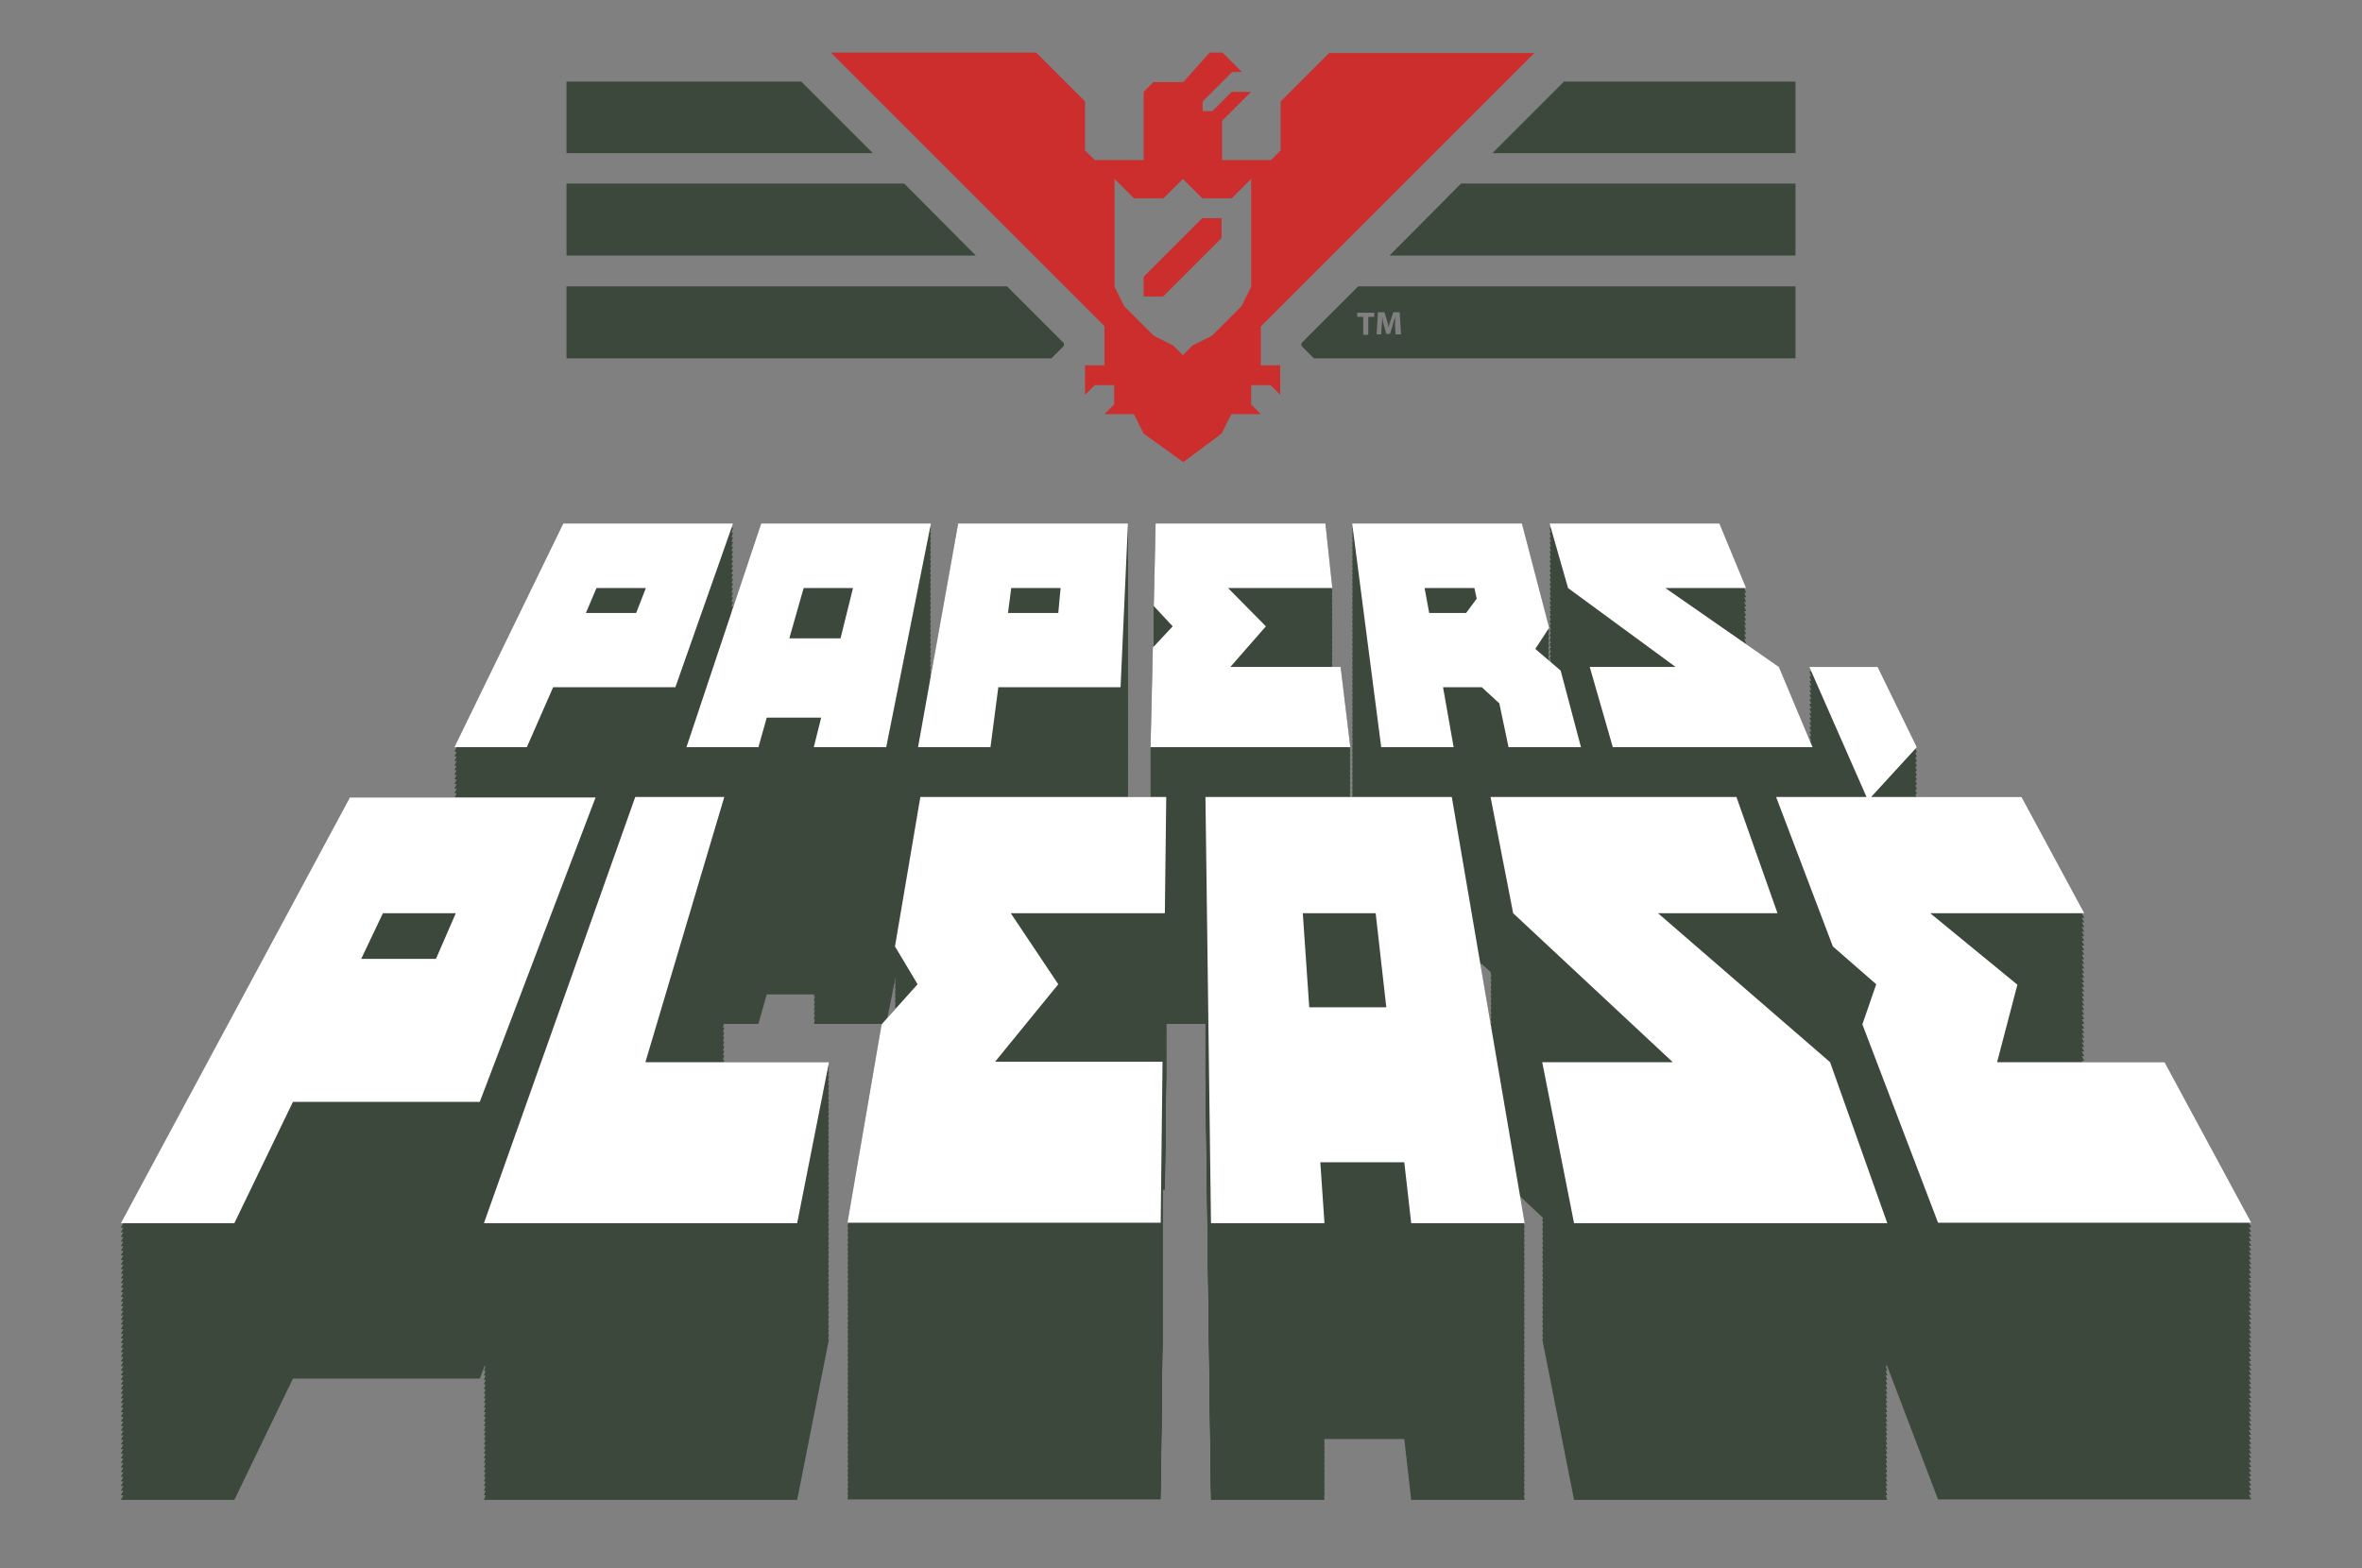 <?xml version="1.0" encoding="UTF-8"?>
<!-- Generator: Adobe Illustrator 18.1.0, SVG Export Plug-In . SVG Version: 6.00 Build 0)  -->
<!DOCTYPE svg PUBLIC "-//W3C//DTD SVG 1.1//EN" "http://www.w3.org/Graphics/SVG/1.1/DTD/svg11.dtd">
<svg version="1.1" xmlns="http://www.w3.org/2000/svg" xmlns:xlink="http://www.w3.org/1999/xlink" x="0px" y="0px" viewBox="0 0 512 340" enable-background="new 0 0 512 340" xml:space="preserve">
<rect x="0" y="0" width="512" height="340" fill="#808080" stroke="none"/>
<g id="Layer_2" display="none">
	<rect y="0.7" display="inline" width="512" height="512"/>
</g>
<g id="Layer_1">
	<polygon fill="#3B483B" points="230.6,75 230.6,74.4 218.3,62.1 122.8,62.1 122.8,77.7 227.9,77.7  "/>
	<polygon fill="#3B483B" points="196,39.8 122.8,39.8 122.8,55.4 211.5,55.4  "/>
	<polygon fill="#3B483B" points="301.2,55.4 389.2,55.4 389.2,39.8 316.7,39.8  "/>
	<g>
		<polygon fill="#CC2E2E" points="247.9,60 247.9,64.3 252.1,64.3 264.8,51.6 264.8,47.3 260.6,47.3   "/>
		<path fill="#CC2E2E" d="M273.3,70.8l59.3-59.3h-44.5L277.6,22v10.6l-2.1,2.1h-10.6v-8.5l4.2-4.2l2.1-2.1H267l-4.2,4.2h-2.1V22    l6.4-6.4h2.1l-4.2-4.2h-2.8l-5.7,6.4H250l-2.1,2.1v14.8h-10.6l-2.1-2.1V22l-10.6-10.6h-44.5l59.3,59.3v8.5h-4.2v6.4l2.1-2.1h4.2    v4.2l-2.1,2.1h6.4l2.1,4.2l8.6,6.2l8.3-6.2l2.1-4.2h6.4l-2.1-2.1v-4.2h4.2l2.1,2.1v-6.4h-4.2V70.8z M271.2,62.2l-2.1,4.2l-6.4,6.4    l-4.2,2.1l-2.1,2.1l-2.1-2.1l-4.2-2.1l-6.4-6.4l-2.1-4.2V38.8l4.2,4.2h6.4l4.2-4.2l4.2,4.2h6.4l4.2-4.2V62.2z"/>
	</g>
	<g>
		<g>
			<g>
				<g>
					<path fill="#3B483B" d="M119.9,209h26.5l12.5-35.5h-36.8L98.5,222h15.7L119.9,209z M129.3,187.5H140l-2.1,5.4H127L129.3,187.5z        M164.4,222l1.8-6.4H178l-1.6,6.4h15.7l9.7-48.5h-36.8L148.8,222H164.4z M174.2,187.5h10.7l-2.7,10.9h-11.1L174.2,187.5z        M214.7,222l1.7-13h26.5l1.6-35.5h-36.8L199,222H214.7z M219.2,187.5h10.7l-0.5,5.4h-10.9L219.2,187.5z M290.6,204.6h-23.9       l7.7-8.8l-8.2-8.3h22.6l-1.5-14h-36.8l-0.4,17.9l4.1,4.4l-4.3,4.6l-0.5,21.6h43.3L290.6,204.6z M315.1,222l-2.3-13h8.4l3.8,3.5       l2,9.5h15.7l-4.4-16.6l-5.5-4.7l3-4.6l-5.9-22.6h-36.8l6.3,48.5H315.1z M319.6,187.5l0.5,2.3l-2.3,3.1h-8l-1-5.4H319.6z        M363.2,204.6h-18.6l5,17.4h43.3l-7.3-17.4L361,187.5h17.5l-5.8-14h-36.8l4,14L363.2,204.6z M75.9,232.8l-49.7,92.4h24.6       l12.7-26.3H104l25.1-66H75.9z M94.5,267.9H78.3L83,258h15.8L94.5,267.9z M157,232.8h-19.3l-32.8,92.4h67.9l6.9-34.9h-39.8       L157,232.8z M194,265.2l4.9,8.2l-7.8,8.7l-7.4,43h67.9l0.4-34.9h-36.3l13.7-16.8L219.1,258h33.4l0.3-25.2h-53.3L194,265.2z        M261.3,232.8l1.2,92.4h24.6l-0.9-13.2h18.2l1.5,13.2h24.6l-15.8-92.4H261.3z M283.8,278.4l-1.4-20.4h15.8l2.3,20.4H283.8z        M359.4,258h25.9l-8.9-25.2h-53.3L328,258l34.6,32.3h-28.3l6.9,34.9h67.9l-12.4-34.9L359.4,258z M469.2,290.3h-36.3l4.4-16.8       L418.4,258h33.4l-13.6-25.2h-32.6l9.9-10.8l-8.5-17.4h-14.8l12.4,28.2H385l12.3,32.4l9.4,8.2l-3,8.7l16.4,43H488L469.2,290.3z"/>
				</g>
				<g>
					<path fill="#3B483B" d="M119.9,208h26.5l12.5-35.5h-36.8L98.5,221h15.7L119.9,208z M129.3,186.5H140l-2.1,5.4H127L129.3,186.5z        M164.4,221l1.8-6.4H178l-1.6,6.4h15.7l9.7-48.5h-36.8L148.8,221H164.4z M174.2,186.5h10.7l-2.7,10.9h-11.1L174.2,186.5z        M214.7,221l1.7-13h26.5l1.6-35.5h-36.8L199,221H214.7z M219.2,186.5h10.7l-0.5,5.4h-10.9L219.2,186.5z M290.6,203.6h-23.9       l7.7-8.8l-8.2-8.3h22.6l-1.5-14h-36.8l-0.4,17.9l4.1,4.4l-4.3,4.6l-0.5,21.6h43.3L290.6,203.6z M315.1,221l-2.3-13h8.4l3.8,3.5       l2,9.5h15.7l-4.4-16.6l-5.5-4.7l3-4.6l-5.9-22.6h-36.8l6.3,48.5H315.1z M319.6,186.5l0.5,2.3l-2.3,3.1h-8l-1-5.4H319.6z        M363.2,203.6h-18.6l5,17.4h43.3l-7.3-17.4L361,186.5h17.5l-5.8-14h-36.8l4,14L363.2,203.6z M75.9,231.8l-49.7,92.4h24.6       l12.7-26.3H104l25.1-66H75.9z M94.5,266.9H78.3L83,257h15.8L94.5,266.9z M157,231.8h-19.3l-32.8,92.4h67.9l6.9-34.9h-39.8       L157,231.8z M194,264.2l4.9,8.2l-7.8,8.7l-7.4,43h67.9l0.4-34.9h-36.3l13.7-16.8L219.1,257h33.4l0.3-25.2h-53.3L194,264.2z        M261.3,231.8l1.2,92.4h24.6l-0.9-13.2h18.2l1.5,13.2h24.6l-15.8-92.4H261.3z M283.8,277.4l-1.4-20.4h15.8l2.3,20.4H283.8z        M359.4,257h25.9l-8.9-25.2h-53.3L328,257l34.6,32.3h-28.3l6.9,34.9h67.9l-12.4-34.9L359.4,257z M469.2,289.3h-36.3l4.4-16.8       L418.4,257h33.4l-13.6-25.2h-32.6l9.9-10.8l-8.5-17.4h-14.8l12.4,28.2H385l12.3,32.4l9.4,8.2l-3,8.7l16.4,43H488L469.2,289.3z"/>
				</g>
				<g>
					<path fill="#3B483B" d="M119.9,207h26.5l12.5-35.5h-36.8L98.5,220h15.7L119.9,207z M129.3,185.5H140l-2.1,5.4H127L129.3,185.5z        M164.4,220l1.8-6.4H178l-1.6,6.4h15.7l9.7-48.5h-36.8L148.8,220H164.4z M174.2,185.5h10.7l-2.7,10.9h-11.1L174.2,185.5z        M214.7,220l1.7-13h26.5l1.6-35.5h-36.8L199,220H214.7z M219.2,185.5h10.7l-0.5,5.4h-10.9L219.2,185.5z M290.6,202.6h-23.9       l7.7-8.8l-8.2-8.3h22.6l-1.5-14h-36.8l-0.4,17.9l4.1,4.4l-4.3,4.6l-0.5,21.6h43.3L290.6,202.6z M315.1,220l-2.3-13h8.4l3.8,3.5       l2,9.5h15.7l-4.4-16.6l-5.5-4.7l3-4.6l-5.9-22.6h-36.8l6.3,48.5H315.1z M319.6,185.5l0.5,2.3l-2.3,3.1h-8l-1-5.4H319.6z        M363.2,202.6h-18.6l5,17.4h43.3l-7.3-17.4L361,185.5h17.5l-5.8-14h-36.8l4,14L363.2,202.6z M75.9,230.8l-49.7,92.4h24.6       l12.7-26.3H104l25.1-66H75.9z M94.5,265.9H78.3L83,256h15.8L94.5,265.9z M157,230.8h-19.3l-32.8,92.4h67.9l6.9-34.9h-39.8       L157,230.8z M194,263.2l4.9,8.2l-7.8,8.7l-7.4,43h67.9l0.4-34.9h-36.3l13.7-16.8L219.1,256h33.4l0.3-25.2h-53.3L194,263.2z        M261.3,230.8l1.2,92.4h24.6l-0.9-13.2h18.2l1.5,13.2h24.6l-15.8-92.4H261.3z M283.8,276.4l-1.4-20.4h15.8l2.3,20.4H283.8z        M359.4,256h25.9l-8.9-25.2h-53.3L328,256l34.6,32.3h-28.3l6.9,34.9h67.9l-12.4-34.9L359.4,256z M469.2,288.3h-36.3l4.4-16.8       L418.4,256h33.4l-13.6-25.2h-32.6l9.9-10.8l-8.5-17.4h-14.8l12.4,28.2H385l12.3,32.4l9.4,8.2l-3,8.7l16.4,43H488L469.2,288.3z"/>
				</g>
				<g>
					<path fill="#3B483B" d="M119.9,206h26.5l12.5-35.5h-36.8L98.5,219h15.7L119.9,206z M129.3,184.5H140l-2.1,5.4H127L129.3,184.5z        M164.4,219l1.8-6.4H178l-1.6,6.4h15.7l9.7-48.5h-36.8L148.8,219H164.4z M174.2,184.5h10.7l-2.7,10.9h-11.1L174.2,184.5z        M214.7,219l1.7-13h26.5l1.6-35.5h-36.8L199,219H214.7z M219.2,184.5h10.7l-0.5,5.4h-10.9L219.2,184.5z M290.6,201.6h-23.9       l7.7-8.8l-8.2-8.3h22.6l-1.5-14h-36.8l-0.4,17.9l4.1,4.4l-4.3,4.6l-0.5,21.6h43.3L290.6,201.6z M315.1,219l-2.3-13h8.4l3.8,3.5       l2,9.5h15.7l-4.4-16.6l-5.5-4.7l3-4.6l-5.9-22.6h-36.8l6.3,48.5H315.1z M319.6,184.5l0.5,2.3l-2.3,3.1h-8l-1-5.4H319.6z        M363.2,201.6h-18.6l5,17.4h43.3l-7.3-17.4L361,184.5h17.5l-5.8-14h-36.8l4,14L363.2,201.6z M75.9,229.8l-49.7,92.4h24.6       l12.7-26.3H104l25.1-66H75.9z M94.5,264.9H78.3L83,255h15.8L94.5,264.9z M157,229.8h-19.3l-32.8,92.4h67.9l6.9-34.9h-39.8       L157,229.8z M194,262.2l4.9,8.2l-7.8,8.7l-7.4,43h67.9l0.4-34.9h-36.3l13.7-16.8L219.1,255h33.4l0.3-25.2h-53.3L194,262.2z        M261.3,229.8l1.2,92.4h24.6l-0.9-13.2h18.2l1.5,13.2h24.6l-15.8-92.4H261.3z M283.8,275.4l-1.4-20.4h15.8l2.3,20.4H283.8z        M359.4,255h25.9l-8.9-25.2h-53.3L328,255l34.6,32.3h-28.3l6.9,34.9h67.9l-12.4-34.9L359.4,255z M469.2,287.3h-36.3l4.4-16.8       L418.4,255h33.4l-13.6-25.2h-32.6l9.9-10.8l-8.5-17.4h-14.8l12.4,28.2H385l12.3,32.4l9.4,8.2l-3,8.7l16.4,43H488L469.2,287.3z"/>
				</g>
				<g>
					<path fill="#3B483B" d="M119.9,205h26.5l12.5-35.5h-36.8L98.5,218h15.7L119.9,205z M129.3,183.5H140l-2.1,5.4H127L129.3,183.5z        M164.4,218l1.8-6.4H178l-1.6,6.4h15.7l9.7-48.5h-36.8L148.8,218H164.4z M174.2,183.5h10.7l-2.7,10.9h-11.1L174.2,183.5z        M214.7,218l1.7-13h26.5l1.6-35.5h-36.8L199,218H214.7z M219.2,183.5h10.7l-0.5,5.4h-10.9L219.2,183.5z M290.6,200.6h-23.9       l7.7-8.8l-8.2-8.3h22.6l-1.5-14h-36.8l-0.4,17.9l4.1,4.4l-4.3,4.6l-0.5,21.6h43.3L290.6,200.6z M315.1,218l-2.3-13h8.4l3.8,3.5       l2,9.5h15.7l-4.4-16.6l-5.5-4.7l3-4.6l-5.9-22.6h-36.8l6.3,48.5H315.1z M319.6,183.5l0.5,2.3l-2.3,3.1h-8l-1-5.4H319.6z        M363.2,200.6h-18.6l5,17.4h43.3l-7.3-17.4L361,183.5h17.5l-5.8-14h-36.8l4,14L363.2,200.6z M75.9,228.8l-49.7,92.4h24.6       l12.7-26.3H104l25.1-66H75.9z M94.5,263.9H78.3L83,254h15.8L94.5,263.9z M157,228.8h-19.3l-32.8,92.4h67.9l6.9-34.9h-39.8       L157,228.8z M194,261.2l4.9,8.2l-7.8,8.7l-7.4,43h67.9l0.4-34.9h-36.3l13.7-16.8L219.1,254h33.4l0.3-25.2h-53.3L194,261.2z        M261.3,228.8l1.2,92.4h24.6l-0.9-13.2h18.2l1.5,13.2h24.6l-15.8-92.4H261.3z M283.8,274.4l-1.4-20.4h15.8l2.3,20.4H283.8z        M359.4,254h25.9l-8.9-25.2h-53.3L328,254l34.6,32.3h-28.3l6.9,34.9h67.9l-12.4-34.9L359.4,254z M469.2,286.3h-36.3l4.4-16.8       L418.4,254h33.4l-13.6-25.2h-32.6l9.9-10.8l-8.5-17.4h-14.8l12.4,28.2H385l12.3,32.4l9.4,8.2l-3,8.7l16.4,43H488L469.2,286.3z"/>
				</g>
				<g>
					<path fill="#3B483B" d="M119.9,204h26.5l12.5-35.5h-36.8L98.5,217h15.7L119.9,204z M129.3,182.5H140l-2.1,5.4H127L129.3,182.5z        M164.4,217l1.8-6.4H178l-1.6,6.4h15.7l9.7-48.5h-36.8L148.8,217H164.4z M174.2,182.5h10.7l-2.7,10.9h-11.1L174.2,182.5z        M214.7,217l1.7-13h26.5l1.6-35.5h-36.8L199,217H214.7z M219.2,182.5h10.7l-0.5,5.4h-10.9L219.2,182.5z M290.6,199.6h-23.9       l7.7-8.8l-8.2-8.3h22.6l-1.5-14h-36.8l-0.4,17.9l4.1,4.4l-4.3,4.6l-0.5,21.6h43.3L290.6,199.6z M315.1,217l-2.3-13h8.4l3.8,3.5       l2,9.5h15.7l-4.4-16.6l-5.5-4.7l3-4.6l-5.9-22.6h-36.8l6.3,48.5H315.1z M319.6,182.5l0.5,2.3l-2.3,3.1h-8l-1-5.4H319.6z        M363.2,199.6h-18.6l5,17.4h43.3l-7.3-17.4L361,182.5h17.5l-5.8-14h-36.8l4,14L363.2,199.6z M75.9,227.8l-49.7,92.4h24.6       l12.7-26.3H104l25.1-66H75.9z M94.5,262.9H78.3L83,253h15.8L94.5,262.9z M157,227.8h-19.3l-32.8,92.4h67.9l6.9-34.9h-39.8       L157,227.8z M194,260.2l4.9,8.2l-7.8,8.7l-7.4,43h67.9l0.4-34.9h-36.3l13.7-16.8L219.1,253h33.4l0.3-25.2h-53.3L194,260.2z        M261.3,227.8l1.2,92.4h24.6l-0.9-13.2h18.2l1.5,13.2h24.6l-15.8-92.4H261.3z M283.8,273.4l-1.4-20.4h15.8l2.3,20.4H283.8z        M359.4,253h25.9l-8.9-25.2h-53.3L328,253l34.6,32.3h-28.3l6.9,34.9h67.9l-12.4-34.9L359.4,253z M469.2,285.3h-36.3l4.4-16.8       L418.4,253h33.4l-13.6-25.2h-32.6l9.9-10.8l-8.5-17.4h-14.8l12.4,28.2H385l12.3,32.4l9.4,8.2l-3,8.7l16.4,43H488L469.2,285.3z"/>
				</g>
				<g>
					<path fill="#3B483B" d="M119.9,203h26.5l12.5-35.5h-36.8L98.5,216h15.7L119.9,203z M129.3,181.5H140l-2.1,5.4H127L129.3,181.5z        M164.4,216l1.8-6.4H178l-1.6,6.4h15.7l9.7-48.5h-36.8L148.8,216H164.4z M174.2,181.5h10.7l-2.7,10.9h-11.1L174.2,181.5z        M214.7,216l1.7-13h26.5l1.6-35.5h-36.8L199,216H214.7z M219.2,181.5h10.7l-0.5,5.4h-10.9L219.2,181.5z M290.6,198.6h-23.9       l7.7-8.8l-8.2-8.3h22.6l-1.5-14h-36.8l-0.4,17.9l4.1,4.4l-4.3,4.6l-0.5,21.6h43.3L290.6,198.6z M315.1,216l-2.3-13h8.4l3.8,3.5       l2,9.5h15.7l-4.4-16.6l-5.5-4.7l3-4.6l-5.9-22.6h-36.8l6.3,48.5H315.1z M319.6,181.5l0.5,2.3l-2.3,3.1h-8l-1-5.4H319.6z        M363.2,198.6h-18.6l5,17.4h43.3l-7.3-17.4L361,181.5h17.5l-5.8-14h-36.8l4,14L363.2,198.6z M75.9,226.8l-49.7,92.4h24.6       l12.7-26.3H104l25.1-66H75.9z M94.5,261.9H78.3L83,252h15.8L94.5,261.9z M157,226.8h-19.3l-32.8,92.4h67.9l6.9-34.9h-39.8       L157,226.8z M194,259.2l4.9,8.2l-7.8,8.7l-7.4,43h67.9l0.4-34.9h-36.3l13.7-16.8L219.1,252h33.4l0.3-25.2h-53.3L194,259.2z        M261.3,226.8l1.2,92.4h24.6l-0.9-13.2h18.2l1.5,13.2h24.6l-15.8-92.4H261.3z M283.8,272.4l-1.4-20.4h15.8l2.3,20.4H283.8z        M359.4,252h25.9l-8.9-25.2h-53.3L328,252l34.6,32.3h-28.3l6.9,34.9h67.9l-12.4-34.9L359.4,252z M469.2,284.3h-36.3l4.4-16.8       L418.4,252h33.4l-13.6-25.2h-32.6l9.9-10.8l-8.5-17.4h-14.8l12.4,28.2H385l12.3,32.4l9.4,8.2l-3,8.7l16.4,43H488L469.2,284.3z"/>
				</g>
				<g>
					<path fill="#3B483B" d="M119.9,202h26.5l12.5-35.5h-36.8L98.5,215h15.7L119.9,202z M129.3,180.5H140l-2.1,5.4H127L129.3,180.5z        M164.4,215l1.8-6.4H178l-1.6,6.4h15.7l9.7-48.5h-36.8L148.8,215H164.4z M174.2,180.5h10.7l-2.7,10.9h-11.1L174.2,180.5z        M214.7,215l1.7-13h26.5l1.6-35.5h-36.8L199,215H214.7z M219.2,180.5h10.7l-0.5,5.4h-10.9L219.2,180.5z M290.6,197.6h-23.9       l7.7-8.8l-8.2-8.3h22.6l-1.5-14h-36.8l-0.4,17.9l4.1,4.4l-4.3,4.6l-0.5,21.6h43.3L290.6,197.6z M315.1,215l-2.3-13h8.4l3.8,3.5       l2,9.5h15.7l-4.4-16.6l-5.5-4.7l3-4.6l-5.9-22.6h-36.8l6.3,48.5H315.1z M319.6,180.5l0.5,2.3l-2.3,3.1h-8l-1-5.4H319.6z        M363.2,197.6h-18.6l5,17.4h43.3l-7.3-17.4L361,180.5h17.5l-5.8-14h-36.8l4,14L363.2,197.6z M75.9,225.8l-49.7,92.4h24.6       l12.7-26.3H104l25.1-66H75.9z M94.5,260.9H78.3L83,251h15.8L94.5,260.9z M157,225.8h-19.3l-32.8,92.4h67.9l6.9-34.9h-39.8       L157,225.8z M194,258.2l4.9,8.2l-7.8,8.7l-7.4,43h67.9l0.4-34.9h-36.3l13.7-16.8L219.1,251h33.4l0.3-25.2h-53.3L194,258.2z        M261.3,225.8l1.2,92.4h24.6l-0.9-13.2h18.2l1.5,13.2h24.6l-15.8-92.4H261.3z M283.8,271.4l-1.4-20.4h15.8l2.3,20.4H283.8z        M359.4,251h25.9l-8.9-25.2h-53.3L328,251l34.6,32.3h-28.3l6.9,34.9h67.9l-12.4-34.9L359.4,251z M469.2,283.3h-36.3l4.4-16.8       L418.4,251h33.4l-13.6-25.2h-32.6l9.9-10.8l-8.5-17.4h-14.8l12.4,28.2H385l12.3,32.4l9.4,8.2l-3,8.7l16.4,43H488L469.2,283.3z"/>
				</g>
				<g>
					<path fill="#3B483B" d="M119.9,201h26.5l12.5-35.5h-36.8L98.5,214h15.7L119.9,201z M129.3,179.5H140l-2.1,5.4H127L129.3,179.5z        M164.4,214l1.8-6.4H178l-1.6,6.4h15.7l9.7-48.5h-36.8L148.8,214H164.4z M174.2,179.5h10.7l-2.7,10.9h-11.1L174.2,179.5z        M214.7,214l1.7-13h26.5l1.6-35.5h-36.8L199,214H214.7z M219.2,179.5h10.7l-0.5,5.4h-10.9L219.2,179.5z M290.6,196.6h-23.9       l7.7-8.8l-8.2-8.3h22.6l-1.5-14h-36.8l-0.4,17.9l4.1,4.4l-4.3,4.6l-0.5,21.6h43.3L290.6,196.6z M315.1,214l-2.3-13h8.4l3.8,3.5       l2,9.5h15.7l-4.4-16.6l-5.5-4.7l3-4.6l-5.9-22.6h-36.8l6.3,48.5H315.1z M319.6,179.5l0.5,2.3l-2.3,3.1h-8l-1-5.4H319.6z        M363.2,196.6h-18.6l5,17.4h43.3l-7.3-17.4L361,179.5h17.5l-5.8-14h-36.8l4,14L363.2,196.6z M75.9,224.8l-49.7,92.4h24.6       l12.7-26.3H104l25.1-66H75.9z M94.5,259.9H78.3L83,250h15.8L94.5,259.9z M157,224.8h-19.3l-32.8,92.4h67.9l6.9-34.9h-39.8       L157,224.8z M194,257.2l4.9,8.2l-7.8,8.7l-7.4,43h67.9l0.4-34.9h-36.3l13.7-16.8L219.1,250h33.4l0.3-25.2h-53.3L194,257.2z        M261.3,224.8l1.2,92.4h24.6l-0.9-13.2h18.2l1.5,13.2h24.6l-15.8-92.4H261.3z M283.8,270.4l-1.4-20.4h15.8l2.3,20.4H283.8z        M359.4,250h25.9l-8.9-25.2h-53.3L328,250l34.6,32.3h-28.3l6.9,34.9h67.9l-12.4-34.9L359.4,250z M469.2,282.3h-36.3l4.4-16.8       L418.4,250h33.4l-13.6-25.2h-32.6l9.9-10.8l-8.5-17.4h-14.8l12.4,28.2H385l12.3,32.4l9.4,8.2l-3,8.7l16.4,43H488L469.2,282.3z"/>
				</g>
				<g>
					<path fill="#3B483B" d="M119.9,200h26.5l12.5-35.5h-36.8L98.5,213h15.7L119.9,200z M129.3,178.5H140l-2.1,5.4H127L129.3,178.5z        M164.4,213l1.8-6.4H178l-1.6,6.4h15.7l9.7-48.5h-36.8L148.8,213H164.4z M174.2,178.5h10.7l-2.7,10.9h-11.1L174.2,178.5z        M214.7,213l1.7-13h26.5l1.6-35.5h-36.8L199,213H214.7z M219.2,178.5h10.7l-0.5,5.4h-10.9L219.2,178.5z M290.6,195.6h-23.9       l7.7-8.8l-8.2-8.3h22.6l-1.5-14h-36.8l-0.4,17.9l4.1,4.4l-4.3,4.6l-0.5,21.6h43.3L290.6,195.6z M315.1,213l-2.3-13h8.4l3.8,3.5       l2,9.5h15.7l-4.4-16.6l-5.5-4.7l3-4.6l-5.9-22.6h-36.8l6.3,48.5H315.1z M319.6,178.5l0.5,2.3l-2.3,3.1h-8l-1-5.4H319.6z        M363.2,195.6h-18.6l5,17.4h43.3l-7.3-17.4L361,178.5h17.5l-5.8-14h-36.8l4,14L363.2,195.6z M75.9,223.8l-49.7,92.4h24.6       l12.7-26.3H104l25.1-66H75.9z M94.5,258.9H78.3L83,249h15.8L94.5,258.9z M157,223.8h-19.3l-32.8,92.4h67.9l6.9-34.9h-39.8       L157,223.8z M194,256.2l4.9,8.2l-7.8,8.7l-7.4,43h67.9l0.4-34.9h-36.3l13.7-16.8L219.1,249h33.4l0.3-25.2h-53.3L194,256.2z        M261.3,223.8l1.2,92.4h24.6l-0.9-13.2h18.2l1.5,13.2h24.6l-15.8-92.4H261.3z M283.8,269.4l-1.4-20.4h15.8l2.3,20.4H283.8z        M359.4,249h25.9l-8.9-25.2h-53.3L328,249l34.6,32.3h-28.3l6.9,34.9h67.9l-12.4-34.9L359.4,249z M469.2,281.3h-36.3l4.4-16.8       L418.4,249h33.4l-13.6-25.2h-32.6l9.9-10.8l-8.5-17.4h-14.8l12.4,28.2H385l12.3,32.4l9.4,8.2l-3,8.7l16.4,43H488L469.2,281.3z"/>
				</g>
				<g>
					<path fill="#3B483B" d="M119.9,199h26.5l12.5-35.5h-36.8L98.5,212h15.7L119.9,199z M129.3,177.5H140l-2.1,5.4H127L129.3,177.5z        M164.4,212l1.8-6.4H178l-1.6,6.4h15.7l9.7-48.5h-36.8L148.8,212H164.4z M174.2,177.5h10.7l-2.7,10.9h-11.1L174.2,177.5z        M214.7,212l1.7-13h26.5l1.6-35.5h-36.8L199,212H214.7z M219.2,177.5h10.7l-0.5,5.4h-10.9L219.2,177.5z M290.6,194.6h-23.9       l7.7-8.8l-8.2-8.3h22.6l-1.5-14h-36.8l-0.4,17.9l4.1,4.4l-4.3,4.6l-0.5,21.6h43.3L290.6,194.6z M315.1,212l-2.3-13h8.4l3.8,3.5       l2,9.5h15.7l-4.4-16.6l-5.5-4.7l3-4.6l-5.9-22.6h-36.8l6.3,48.5H315.1z M319.6,177.5l0.5,2.3l-2.3,3.1h-8l-1-5.4H319.6z        M363.2,194.6h-18.6l5,17.4h43.3l-7.3-17.4L361,177.5h17.5l-5.8-14h-36.8l4,14L363.2,194.6z M75.9,222.8l-49.7,92.4h24.6       l12.7-26.3H104l25.1-66H75.9z M94.5,257.9H78.3L83,248h15.8L94.5,257.9z M157,222.8h-19.3l-32.8,92.4h67.9l6.9-34.9h-39.8       L157,222.8z M194,255.2l4.9,8.2l-7.8,8.7l-7.4,43h67.9l0.4-34.9h-36.3l13.7-16.8L219.1,248h33.4l0.3-25.2h-53.3L194,255.2z        M261.3,222.8l1.2,92.4h24.6l-0.9-13.2h18.2l1.5,13.2h24.6l-15.8-92.4H261.3z M283.8,268.4l-1.4-20.4h15.8l2.3,20.4H283.8z        M359.4,248h25.9l-8.9-25.2h-53.3L328,248l34.6,32.3h-28.3l6.9,34.9h67.9l-12.4-34.9L359.4,248z M469.2,280.3h-36.3l4.4-16.8       L418.4,248h33.4l-13.6-25.2h-32.6l9.9-10.8l-8.5-17.4h-14.8l12.4,28.2H385l12.3,32.4l9.4,8.2l-3,8.7l16.4,43H488L469.2,280.3z"/>
				</g>
				<g>
					<path fill="#3B483B" d="M119.9,198h26.5l12.5-35.5h-36.8L98.5,211h15.7L119.9,198z M129.3,176.5H140l-2.1,5.4H127L129.3,176.5z        M164.4,211l1.8-6.4H178l-1.6,6.4h15.7l9.7-48.5h-36.8L148.8,211H164.4z M174.2,176.5h10.7l-2.7,10.9h-11.1L174.2,176.5z        M214.7,211l1.7-13h26.5l1.6-35.5h-36.8L199,211H214.7z M219.2,176.5h10.7l-0.5,5.4h-10.9L219.2,176.5z M290.6,193.6h-23.9       l7.7-8.8l-8.2-8.3h22.6l-1.5-14h-36.8l-0.4,17.9l4.1,4.4l-4.3,4.6l-0.5,21.6h43.3L290.6,193.6z M315.1,211l-2.3-13h8.4l3.8,3.5       l2,9.5h15.7l-4.4-16.6l-5.5-4.7l3-4.6l-5.9-22.6h-36.8l6.3,48.5H315.1z M319.6,176.5l0.5,2.3l-2.3,3.1h-8l-1-5.4H319.6z        M363.2,193.6h-18.6l5,17.4h43.3l-7.3-17.4L361,176.5h17.5l-5.8-14h-36.8l4,14L363.2,193.6z M75.9,221.8l-49.7,92.4h24.6       l12.7-26.3H104l25.1-66H75.9z M94.5,256.9H78.3L83,247h15.8L94.5,256.9z M157,221.8h-19.3l-32.8,92.4h67.9l6.9-34.9h-39.8       L157,221.8z M194,254.2l4.9,8.2l-7.8,8.7l-7.4,43h67.9l0.4-34.9h-36.3l13.7-16.8L219.1,247h33.4l0.3-25.2h-53.3L194,254.2z        M261.3,221.8l1.2,92.4h24.6l-0.9-13.2h18.2l1.5,13.2h24.6l-15.8-92.4H261.3z M283.8,267.4l-1.4-20.4h15.8l2.3,20.4H283.8z        M359.4,247h25.9l-8.9-25.2h-53.3L328,247l34.6,32.3h-28.3l6.9,34.9h67.9l-12.4-34.9L359.4,247z M469.2,279.3h-36.3l4.4-16.8       L418.4,247h33.4l-13.6-25.2h-32.6l9.9-10.8l-8.5-17.4h-14.8l12.4,28.2H385l12.3,32.4l9.4,8.2l-3,8.7l16.4,43H488L469.2,279.3z"/>
				</g>
				<g>
					<path fill="#3B483B" d="M119.9,197h26.5l12.5-35.5h-36.8L98.5,210h15.7L119.9,197z M129.3,175.5H140l-2.1,5.4H127L129.3,175.5z        M164.4,210l1.8-6.4H178l-1.6,6.4h15.7l9.7-48.5h-36.8L148.8,210H164.4z M174.2,175.5h10.7l-2.7,10.9h-11.1L174.2,175.5z        M214.7,210l1.7-13h26.5l1.6-35.5h-36.8L199,210H214.7z M219.2,175.5h10.7l-0.5,5.4h-10.9L219.2,175.5z M290.6,192.6h-23.9       l7.7-8.8l-8.2-8.3h22.6l-1.5-14h-36.8l-0.4,17.9l4.1,4.4l-4.3,4.6l-0.5,21.6h43.3L290.6,192.6z M315.1,210l-2.3-13h8.4l3.8,3.5       l2,9.5h15.7l-4.4-16.6l-5.5-4.7l3-4.6l-5.9-22.6h-36.8l6.3,48.5H315.1z M319.6,175.5l0.5,2.3l-2.3,3.1h-8l-1-5.4H319.6z        M363.2,192.6h-18.6l5,17.4h43.3l-7.3-17.4L361,175.5h17.5l-5.8-14h-36.8l4,14L363.2,192.6z M75.9,220.8l-49.7,92.4h24.6       l12.7-26.3H104l25.1-66H75.9z M94.5,255.9H78.3L83,246h15.8L94.5,255.9z M157,220.8h-19.3l-32.8,92.4h67.9l6.9-34.9h-39.8       L157,220.8z M194,253.2l4.9,8.2l-7.8,8.7l-7.4,43h67.9l0.4-34.9h-36.3l13.7-16.8L219.1,246h33.4l0.3-25.2h-53.3L194,253.2z        M261.3,220.8l1.2,92.4h24.6l-0.9-13.2h18.2l1.5,13.2h24.6l-15.8-92.4H261.3z M283.8,266.4l-1.4-20.4h15.8l2.3,20.4H283.8z        M359.4,246h25.9l-8.9-25.2h-53.3L328,246l34.6,32.3h-28.3l6.9,34.9h67.9l-12.4-34.9L359.4,246z M469.2,278.3h-36.3l4.4-16.8       L418.4,246h33.4l-13.6-25.2h-32.6l9.9-10.8l-8.5-17.4h-14.8l12.4,28.2H385l12.3,32.4l9.4,8.2l-3,8.7l16.4,43H488L469.2,278.3z"/>
				</g>
				<g>
					<path fill="#3B483B" d="M119.9,196h26.5l12.5-35.5h-36.8L98.5,209h15.7L119.9,196z M129.3,174.5H140l-2.1,5.4H127L129.3,174.5z        M164.4,209l1.8-6.4H178l-1.6,6.4h15.7l9.7-48.5h-36.8L148.8,209H164.4z M174.2,174.5h10.7l-2.7,10.9h-11.1L174.2,174.5z        M214.7,209l1.7-13h26.5l1.6-35.5h-36.8L199,209H214.7z M219.2,174.5h10.7l-0.5,5.4h-10.9L219.2,174.5z M290.6,191.6h-23.9       l7.7-8.8l-8.2-8.3h22.6l-1.5-14h-36.8l-0.4,17.9l4.1,4.4l-4.3,4.6l-0.5,21.6h43.3L290.6,191.6z M315.1,209l-2.3-13h8.4l3.8,3.5       l2,9.5h15.7l-4.4-16.6l-5.5-4.7l3-4.6l-5.9-22.6h-36.8l6.3,48.5H315.1z M319.6,174.5l0.5,2.3l-2.3,3.1h-8l-1-5.4H319.6z        M363.2,191.6h-18.6l5,17.4h43.3l-7.3-17.4L361,174.5h17.5l-5.8-14h-36.8l4,14L363.2,191.6z M75.9,219.8l-49.7,92.4h24.6       l12.7-26.3H104l25.1-66H75.9z M94.5,254.9H78.3L83,245h15.8L94.5,254.9z M157,219.8h-19.3l-32.8,92.4h67.9l6.9-34.9h-39.8       L157,219.8z M194,252.2l4.9,8.2l-7.8,8.7l-7.4,43h67.9l0.4-34.9h-36.3l13.7-16.8L219.1,245h33.4l0.3-25.2h-53.3L194,252.2z        M261.3,219.8l1.2,92.4h24.6l-0.9-13.2h18.2l1.5,13.2h24.6l-15.8-92.4H261.3z M283.8,265.4l-1.4-20.4h15.8l2.3,20.4H283.8z        M359.4,245h25.9l-8.9-25.2h-53.3L328,245l34.6,32.3h-28.3l6.9,34.9h67.9l-12.4-34.9L359.4,245z M469.2,277.3h-36.3l4.4-16.8       L418.4,245h33.4l-13.6-25.2h-32.6l9.9-10.8l-8.5-17.4h-14.8l12.4,28.2H385l12.3,32.4l9.4,8.2l-3,8.7l16.4,43H488L469.2,277.3z"/>
				</g>
				<g>
					<path fill="#3B483B" d="M119.9,195h26.5l12.5-35.5h-36.8L98.5,208h15.7L119.9,195z M129.3,173.5H140l-2.1,5.4H127L129.3,173.5z        M164.4,208l1.8-6.4H178l-1.6,6.4h15.7l9.7-48.5h-36.8L148.8,208H164.4z M174.2,173.5h10.7l-2.7,10.9h-11.1L174.2,173.5z        M214.7,208l1.7-13h26.5l1.6-35.5h-36.8L199,208H214.7z M219.2,173.5h10.7l-0.5,5.4h-10.9L219.2,173.5z M290.6,190.6h-23.9       l7.7-8.8l-8.2-8.3h22.6l-1.5-14h-36.8l-0.4,17.9l4.1,4.4l-4.3,4.6l-0.5,21.6h43.3L290.6,190.6z M315.1,208l-2.3-13h8.4l3.8,3.5       l2,9.5h15.7l-4.4-16.6l-5.5-4.7l3-4.6l-5.9-22.6h-36.8l6.3,48.5H315.1z M319.6,173.5l0.5,2.3l-2.3,3.1h-8l-1-5.4H319.6z        M363.2,190.6h-18.6l5,17.4h43.3l-7.3-17.4L361,173.5h17.5l-5.8-14h-36.8l4,14L363.2,190.6z M75.9,218.8l-49.7,92.4h24.6       l12.7-26.3H104l25.1-66H75.9z M94.5,253.9H78.3L83,244h15.8L94.5,253.9z M157,218.8h-19.3l-32.8,92.4h67.9l6.9-34.9h-39.8       L157,218.8z M194,251.2l4.9,8.2l-7.8,8.7l-7.4,43h67.9l0.4-34.9h-36.3l13.7-16.8L219.1,244h33.4l0.3-25.2h-53.3L194,251.2z        M261.3,218.8l1.2,92.4h24.6l-0.9-13.2h18.2l1.5,13.2h24.6l-15.8-92.4H261.3z M283.8,264.4l-1.4-20.4h15.8l2.3,20.4H283.8z        M359.4,244h25.9l-8.9-25.2h-53.3L328,244l34.6,32.3h-28.3l6.9,34.9h67.9l-12.4-34.9L359.4,244z M469.2,276.3h-36.3l4.4-16.8       L418.4,244h33.4l-13.6-25.2h-32.6l9.9-10.8l-8.5-17.4h-14.8l12.4,28.2H385l12.3,32.4l9.4,8.2l-3,8.7l16.4,43H488L469.2,276.3z"/>
				</g>
				<g>
					<path fill="#3B483B" d="M119.9,194h26.5l12.5-35.5h-36.8L98.5,207h15.7L119.9,194z M129.3,172.5H140l-2.1,5.4H127L129.3,172.5z        M164.4,207l1.8-6.4H178l-1.6,6.4h15.7l9.7-48.5h-36.8L148.8,207H164.4z M174.2,172.5h10.7l-2.7,10.9h-11.1L174.2,172.5z        M214.7,207l1.7-13h26.5l1.6-35.5h-36.8L199,207H214.7z M219.2,172.5h10.7l-0.5,5.4h-10.9L219.2,172.5z M290.6,189.6h-23.9       l7.7-8.8l-8.2-8.3h22.6l-1.5-14h-36.8l-0.4,17.9l4.1,4.4l-4.3,4.6l-0.5,21.6h43.3L290.6,189.6z M315.1,207l-2.3-13h8.4l3.8,3.5       l2,9.5h15.7l-4.4-16.6l-5.5-4.7l3-4.6l-5.9-22.6h-36.8l6.3,48.5H315.1z M319.6,172.5l0.5,2.3l-2.3,3.1h-8l-1-5.4H319.6z        M363.2,189.6h-18.6l5,17.4h43.3l-7.3-17.4L361,172.5h17.5l-5.8-14h-36.8l4,14L363.2,189.6z M75.9,217.8l-49.7,92.4h24.6       l12.7-26.3H104l25.1-66H75.9z M94.5,252.9H78.3L83,243h15.8L94.5,252.9z M157,217.8h-19.3l-32.8,92.4h67.9l6.9-34.9h-39.8       L157,217.8z M194,250.2l4.9,8.2l-7.8,8.7l-7.4,43h67.9l0.4-34.9h-36.3l13.7-16.8L219.1,243h33.4l0.3-25.2h-53.3L194,250.2z        M261.3,217.8l1.2,92.4h24.6l-0.9-13.2h18.2l1.5,13.2h24.6l-15.8-92.4H261.3z M283.8,263.4l-1.4-20.4h15.8l2.3,20.4H283.8z        M359.4,243h25.9l-8.9-25.2h-53.3L328,243l34.6,32.3h-28.3l6.9,34.9h67.9l-12.4-34.9L359.4,243z M469.2,275.3h-36.3l4.4-16.8       L418.4,243h33.4l-13.6-25.2h-32.6l9.9-10.8l-8.5-17.4h-14.8l12.4,28.2H385l12.3,32.4l9.4,8.2l-3,8.7l16.4,43H488L469.2,275.3z"/>
				</g>
				<g>
					<path fill="#3B483B" d="M119.9,193h26.5l12.5-35.5h-36.8L98.5,206h15.7L119.9,193z M129.3,171.5H140l-2.1,5.4H127L129.3,171.5z        M164.4,206l1.8-6.4H178l-1.6,6.4h15.7l9.7-48.5h-36.8L148.8,206H164.4z M174.2,171.5h10.7l-2.7,10.9h-11.1L174.2,171.5z        M214.7,206l1.7-13h26.5l1.6-35.5h-36.8L199,206H214.7z M219.2,171.5h10.7l-0.5,5.4h-10.9L219.2,171.5z M290.6,188.6h-23.9       l7.7-8.8l-8.2-8.3h22.6l-1.5-14h-36.8l-0.4,17.9l4.1,4.4l-4.3,4.6l-0.5,21.6h43.3L290.6,188.6z M315.1,206l-2.3-13h8.4l3.8,3.5       l2,9.5h15.7l-4.4-16.6l-5.5-4.7l3-4.6l-5.9-22.6h-36.8l6.3,48.5H315.1z M319.6,171.5l0.5,2.3l-2.3,3.1h-8l-1-5.4H319.6z        M363.2,188.6h-18.6l5,17.4h43.3l-7.3-17.4L361,171.5h17.5l-5.8-14h-36.8l4,14L363.2,188.6z M75.9,216.8l-49.7,92.4h24.6       l12.7-26.3H104l25.1-66H75.9z M94.5,251.9H78.3L83,242h15.8L94.5,251.9z M157,216.8h-19.3l-32.8,92.4h67.9l6.9-34.9h-39.8       L157,216.8z M194,249.2l4.9,8.2l-7.8,8.7l-7.4,43h67.9l0.4-34.9h-36.3l13.7-16.8L219.1,242h33.4l0.3-25.2h-53.3L194,249.2z        M261.3,216.8l1.2,92.4h24.6l-0.9-13.2h18.2l1.5,13.2h24.6l-15.8-92.4H261.3z M283.8,262.4l-1.4-20.4h15.8l2.3,20.4H283.8z        M359.4,242h25.9l-8.9-25.2h-53.3L328,242l34.6,32.3h-28.3l6.9,34.9h67.9l-12.4-34.9L359.4,242z M469.2,274.3h-36.3l4.4-16.8       L418.4,242h33.4l-13.6-25.2h-32.6l9.9-10.8l-8.5-17.4h-14.8l12.4,28.2H385l12.3,32.4l9.4,8.2l-3,8.7l16.4,43H488L469.2,274.3z"/>
				</g>
				<g>
					<path fill="#3B483B" d="M119.9,192h26.5l12.5-35.5h-36.8L98.5,205h15.7L119.9,192z M129.3,170.5H140l-2.1,5.4H127L129.3,170.5z        M164.4,205l1.8-6.4H178l-1.6,6.4h15.7l9.7-48.5h-36.8L148.8,205H164.4z M174.2,170.5h10.7l-2.7,10.9h-11.1L174.2,170.5z        M214.7,205l1.7-13h26.5l1.6-35.5h-36.8L199,205H214.7z M219.2,170.5h10.7l-0.5,5.4h-10.9L219.2,170.5z M290.6,187.6h-23.9       l7.7-8.8l-8.2-8.3h22.6l-1.5-14h-36.8l-0.4,17.9l4.1,4.4l-4.3,4.6l-0.5,21.6h43.3L290.6,187.6z M315.1,205l-2.3-13h8.4l3.8,3.5       l2,9.5h15.7l-4.4-16.6l-5.5-4.7l3-4.6l-5.9-22.6h-36.8l6.3,48.5H315.1z M319.6,170.5l0.5,2.3l-2.3,3.1h-8l-1-5.4H319.6z        M363.2,187.6h-18.6l5,17.4h43.3l-7.3-17.4L361,170.5h17.5l-5.8-14h-36.8l4,14L363.2,187.6z M75.9,215.8l-49.7,92.4h24.6       l12.7-26.3H104l25.1-66H75.9z M94.5,250.9H78.3L83,241h15.8L94.5,250.9z M157,215.8h-19.3l-32.8,92.4h67.9l6.9-34.9h-39.8       L157,215.8z M194,248.2l4.9,8.2l-7.8,8.7l-7.4,43h67.9l0.4-34.9h-36.3l13.7-16.8L219.1,241h33.4l0.3-25.2h-53.3L194,248.2z        M261.3,215.8l1.2,92.4h24.6l-0.9-13.2h18.2l1.5,13.2h24.6l-15.8-92.4H261.3z M283.8,261.4l-1.4-20.4h15.8l2.3,20.4H283.8z        M359.4,241h25.9l-8.9-25.2h-53.3L328,241l34.6,32.3h-28.3l6.9,34.9h67.9l-12.4-34.9L359.4,241z M469.2,273.3h-36.3l4.4-16.8       L418.4,241h33.4l-13.6-25.2h-32.6l9.9-10.8l-8.5-17.4h-14.8l12.4,28.2H385l12.3,32.4l9.4,8.2l-3,8.7l16.4,43H488L469.2,273.3z"/>
				</g>
				<g>
					<path fill="#3B483B" d="M119.9,191h26.5l12.5-35.5h-36.8L98.5,204h15.7L119.9,191z M129.3,169.5H140l-2.1,5.4H127L129.3,169.5z        M164.4,204l1.8-6.4H178l-1.6,6.4h15.7l9.7-48.5h-36.8L148.8,204H164.4z M174.2,169.5h10.7l-2.7,10.9h-11.1L174.2,169.5z        M214.7,204l1.7-13h26.5l1.6-35.5h-36.8L199,204H214.7z M219.2,169.5h10.7l-0.5,5.4h-10.9L219.2,169.5z M290.6,186.6h-23.9       l7.7-8.8l-8.2-8.3h22.6l-1.5-14h-36.8l-0.4,17.9l4.1,4.4l-4.3,4.6l-0.5,21.6h43.3L290.6,186.6z M315.1,204l-2.3-13h8.4l3.8,3.5       l2,9.5h15.7l-4.4-16.6l-5.5-4.7l3-4.6l-5.9-22.6h-36.8l6.3,48.5H315.1z M319.6,169.5l0.5,2.3l-2.3,3.1h-8l-1-5.4H319.6z        M363.2,186.6h-18.6l5,17.4h43.3l-7.3-17.4L361,169.5h17.5l-5.8-14h-36.8l4,14L363.2,186.6z M75.9,214.8l-49.7,92.4h24.6       l12.7-26.3H104l25.1-66H75.9z M94.5,249.9H78.3L83,240h15.8L94.5,249.9z M157,214.8h-19.3l-32.8,92.4h67.9l6.9-34.9h-39.8       L157,214.8z M194,247.2l4.9,8.2l-7.8,8.7l-7.4,43h67.9l0.4-34.9h-36.3l13.7-16.8L219.1,240h33.4l0.3-25.2h-53.3L194,247.2z        M261.3,214.8l1.2,92.4h24.6l-0.9-13.2h18.2l1.5,13.2h24.6l-15.8-92.4H261.3z M283.8,260.4l-1.4-20.4h15.8l2.3,20.4H283.8z        M359.4,240h25.9l-8.9-25.2h-53.3L328,240l34.6,32.3h-28.3l6.9,34.9h67.9l-12.4-34.9L359.4,240z M469.2,272.3h-36.3l4.4-16.8       L418.4,240h33.4l-13.6-25.2h-32.6l9.9-10.8l-8.5-17.4h-14.8l12.4,28.2H385l12.3,32.4l9.4,8.2l-3,8.7l16.4,43H488L469.2,272.3z"/>
				</g>
				<g>
					<path fill="#3B483B" d="M119.9,190h26.5l12.5-35.5h-36.8L98.5,203h15.7L119.9,190z M129.3,168.5H140l-2.1,5.4H127L129.3,168.5z        M164.4,203l1.8-6.4H178l-1.6,6.4h15.7l9.7-48.5h-36.8L148.8,203H164.4z M174.2,168.5h10.7l-2.7,10.9h-11.1L174.2,168.5z        M214.7,203l1.7-13h26.5l1.6-35.5h-36.8L199,203H214.7z M219.2,168.5h10.7l-0.5,5.4h-10.9L219.2,168.5z M290.6,185.6h-23.9       l7.7-8.8l-8.2-8.3h22.6l-1.5-14h-36.8l-0.4,17.9l4.1,4.4l-4.3,4.6l-0.5,21.6h43.3L290.6,185.6z M315.1,203l-2.3-13h8.4l3.8,3.5       l2,9.5h15.7l-4.4-16.6l-5.5-4.7l3-4.6l-5.9-22.6h-36.8l6.3,48.5H315.1z M319.6,168.5l0.5,2.3l-2.3,3.1h-8l-1-5.4H319.6z        M363.2,185.6h-18.6l5,17.4h43.3l-7.3-17.4L361,168.5h17.5l-5.8-14h-36.8l4,14L363.2,185.6z M75.9,213.8l-49.7,92.4h24.6       l12.7-26.3H104l25.1-66H75.9z M94.5,248.9H78.3L83,239h15.8L94.5,248.9z M157,213.8h-19.3l-32.8,92.4h67.9l6.9-34.9h-39.8       L157,213.8z M194,246.2l4.9,8.2l-7.8,8.7l-7.4,43h67.9l0.4-34.9h-36.3l13.7-16.8L219.1,239h33.4l0.3-25.2h-53.3L194,246.2z        M261.3,213.8l1.2,92.4h24.6l-0.9-13.2h18.2l1.5,13.2h24.6l-15.8-92.4H261.3z M283.8,259.4l-1.4-20.4h15.8l2.3,20.4H283.8z        M359.4,239h25.9l-8.9-25.2h-53.3L328,239l34.6,32.3h-28.3l6.9,34.9h67.9l-12.4-34.9L359.4,239z M469.2,271.3h-36.3l4.4-16.8       L418.4,239h33.4l-13.6-25.2h-32.6l9.9-10.8l-8.5-17.4h-14.8l12.4,28.2H385l12.3,32.4l9.4,8.2l-3,8.7l16.4,43H488L469.2,271.3z"/>
				</g>
				<g>
					<path fill="#3B483B" d="M119.9,189h26.5l12.5-35.5h-36.8L98.5,202h15.7L119.9,189z M129.3,167.5H140l-2.1,5.4H127L129.3,167.5z        M164.4,202l1.8-6.4H178l-1.6,6.4h15.7l9.7-48.5h-36.8L148.8,202H164.4z M174.2,167.5h10.7l-2.7,10.9h-11.1L174.2,167.5z        M214.7,202l1.7-13h26.5l1.6-35.5h-36.8L199,202H214.7z M219.2,167.5h10.7l-0.5,5.4h-10.9L219.2,167.5z M290.6,184.6h-23.9       l7.7-8.8l-8.2-8.3h22.6l-1.5-14h-36.8l-0.4,17.9l4.1,4.4l-4.3,4.6l-0.5,21.6h43.3L290.6,184.6z M315.1,202l-2.3-13h8.4l3.8,3.5       l2,9.5h15.7l-4.4-16.6l-5.5-4.7l3-4.6l-5.9-22.6h-36.8l6.3,48.5H315.1z M319.6,167.5l0.5,2.3l-2.3,3.1h-8l-1-5.4H319.6z        M363.2,184.6h-18.6l5,17.4h43.3l-7.3-17.4L361,167.5h17.5l-5.8-14h-36.8l4,14L363.2,184.6z M75.9,212.8l-49.7,92.4h24.6       l12.7-26.3H104l25.1-66H75.9z M94.5,247.9H78.3L83,238h15.8L94.5,247.9z M157,212.8h-19.3l-32.8,92.4h67.9l6.9-34.9h-39.8       L157,212.8z M194,245.2l4.9,8.2l-7.8,8.7l-7.4,43h67.9l0.4-34.9h-36.3l13.7-16.8L219.1,238h33.4l0.3-25.2h-53.3L194,245.2z        M261.3,212.8l1.2,92.4h24.6l-0.9-13.2h18.2l1.5,13.2h24.6l-15.8-92.4H261.3z M283.8,258.4l-1.4-20.4h15.8l2.3,20.4H283.8z        M359.4,238h25.9l-8.9-25.2h-53.3L328,238l34.6,32.3h-28.3l6.9,34.9h67.9l-12.4-34.9L359.4,238z M469.2,270.3h-36.3l4.4-16.8       L418.4,238h33.4l-13.6-25.2h-32.6l9.9-10.8l-8.5-17.4h-14.8l12.4,28.2H385l12.3,32.4l9.4,8.2l-3,8.7l16.4,43H488L469.2,270.3z"/>
				</g>
				<g>
					<path fill="#3B483B" d="M119.9,188h26.5l12.5-35.5h-36.8L98.5,201h15.7L119.9,188z M129.3,166.5H140l-2.1,5.4H127L129.3,166.5z        M164.4,201l1.8-6.4H178l-1.6,6.4h15.7l9.7-48.5h-36.8L148.8,201H164.4z M174.2,166.5h10.7l-2.7,10.9h-11.1L174.2,166.5z        M214.7,201l1.7-13h26.5l1.6-35.5h-36.8L199,201H214.7z M219.2,166.5h10.7l-0.5,5.4h-10.9L219.2,166.5z M290.6,183.6h-23.9       l7.7-8.8l-8.2-8.3h22.6l-1.5-14h-36.8l-0.4,17.9l4.1,4.4l-4.3,4.6l-0.5,21.6h43.3L290.6,183.6z M315.1,201l-2.3-13h8.4l3.8,3.5       l2,9.5h15.7l-4.4-16.6l-5.5-4.7l3-4.6l-5.9-22.6h-36.8l6.3,48.5H315.1z M319.6,166.5l0.5,2.3l-2.3,3.1h-8l-1-5.4H319.6z        M363.2,183.6h-18.6l5,17.4h43.3l-7.3-17.4L361,166.5h17.5l-5.8-14h-36.8l4,14L363.2,183.6z M75.9,211.8l-49.7,92.4h24.6       l12.7-26.3H104l25.1-66H75.9z M94.5,246.9H78.3L83,237h15.8L94.5,246.9z M157,211.8h-19.3l-32.8,92.4h67.9l6.9-34.9h-39.8       L157,211.8z M194,244.2l4.9,8.2l-7.8,8.7l-7.4,43h67.9l0.4-34.9h-36.3l13.7-16.8L219.1,237h33.4l0.3-25.2h-53.3L194,244.2z        M261.3,211.8l1.2,92.4h24.6l-0.9-13.2h18.2l1.5,13.2h24.6l-15.8-92.4H261.3z M283.8,257.4l-1.4-20.4h15.8l2.3,20.4H283.8z        M359.4,237h25.9l-8.9-25.2h-53.3L328,237l34.6,32.3h-28.3l6.9,34.9h67.9l-12.4-34.9L359.4,237z M469.2,269.3h-36.3l4.4-16.8       L418.4,237h33.4l-13.6-25.2h-32.6l9.9-10.8l-8.5-17.4h-14.8l12.4,28.2H385l12.3,32.4l9.4,8.2l-3,8.7l16.4,43H488L469.2,269.3z"/>
				</g>
				<g>
					<path fill="#3B483B" d="M119.9,187h26.5l12.5-35.5h-36.8L98.5,200h15.7L119.9,187z M129.3,165.5H140l-2.1,5.4H127L129.3,165.5z        M164.4,200l1.8-6.4H178l-1.6,6.4h15.7l9.7-48.5h-36.8L148.8,200H164.4z M174.2,165.5h10.7l-2.7,10.9h-11.1L174.2,165.5z        M214.7,200l1.7-13h26.5l1.6-35.5h-36.8L199,200H214.7z M219.2,165.5h10.7l-0.5,5.4h-10.9L219.2,165.5z M290.6,182.6h-23.9       l7.7-8.8l-8.2-8.3h22.6l-1.5-14h-36.8l-0.4,17.9l4.1,4.4l-4.3,4.6l-0.5,21.6h43.3L290.6,182.6z M315.1,200l-2.3-13h8.4l3.8,3.5       l2,9.5h15.7l-4.4-16.6l-5.5-4.7l3-4.6l-5.9-22.6h-36.8l6.3,48.5H315.1z M319.6,165.5l0.5,2.3l-2.3,3.1h-8l-1-5.4H319.6z        M363.2,182.6h-18.6l5,17.4h43.3l-7.3-17.4L361,165.5h17.5l-5.8-14h-36.8l4,14L363.2,182.6z M75.9,210.8l-49.7,92.4h24.6       l12.7-26.3H104l25.1-66H75.9z M94.5,245.9H78.3L83,236h15.8L94.5,245.9z M157,210.8h-19.3l-32.8,92.4h67.9l6.9-34.9h-39.8       L157,210.8z M194,243.2l4.9,8.2l-7.8,8.7l-7.4,43h67.9l0.4-34.9h-36.3l13.7-16.8L219.1,236h33.4l0.3-25.2h-53.3L194,243.2z        M261.3,210.8l1.2,92.4h24.6l-0.9-13.2h18.2l1.5,13.2h24.6l-15.8-92.4H261.3z M283.8,256.4l-1.4-20.4h15.8l2.3,20.4H283.8z        M359.4,236h25.9l-8.9-25.2h-53.3L328,236l34.6,32.3h-28.3l6.9,34.9h67.9l-12.4-34.9L359.4,236z M469.2,268.3h-36.3l4.4-16.8       L418.4,236h33.4l-13.6-25.2h-32.6l9.9-10.8l-8.5-17.4h-14.8l12.4,28.2H385l12.3,32.4l9.4,8.2l-3,8.7l16.4,43H488L469.2,268.3z"/>
				</g>
				<g>
					<path fill="#3B483B" d="M119.9,186h26.5l12.5-35.5h-36.8L98.5,199h15.7L119.9,186z M129.3,164.5H140l-2.1,5.4H127L129.3,164.5z        M164.4,199l1.8-6.4H178l-1.6,6.4h15.7l9.7-48.5h-36.8L148.8,199H164.4z M174.2,164.5h10.7l-2.7,10.9h-11.1L174.2,164.5z        M214.7,199l1.7-13h26.5l1.6-35.5h-36.8L199,199H214.7z M219.2,164.5h10.7l-0.5,5.4h-10.9L219.2,164.5z M290.6,181.6h-23.9       l7.7-8.8l-8.2-8.3h22.6l-1.5-14h-36.8l-0.4,17.9l4.1,4.4l-4.3,4.6l-0.5,21.6h43.3L290.6,181.6z M315.1,199l-2.3-13h8.4l3.8,3.5       l2,9.5h15.7l-4.4-16.6l-5.5-4.7l3-4.6l-5.9-22.6h-36.8l6.3,48.5H315.1z M319.6,164.5l0.5,2.3l-2.3,3.1h-8l-1-5.4H319.6z        M363.2,181.6h-18.6l5,17.4h43.3l-7.3-17.4L361,164.5h17.5l-5.8-14h-36.8l4,14L363.2,181.6z M75.9,209.8l-49.7,92.4h24.6       l12.7-26.3H104l25.1-66H75.9z M94.5,244.9H78.3L83,235h15.8L94.5,244.9z M157,209.8h-19.3l-32.8,92.4h67.9l6.9-34.9h-39.8       L157,209.8z M194,242.2l4.9,8.2l-7.8,8.7l-7.4,43h67.9l0.4-34.9h-36.3l13.7-16.8L219.1,235h33.4l0.3-25.2h-53.3L194,242.2z        M261.3,209.8l1.2,92.4h24.6l-0.9-13.2h18.2l1.5,13.2h24.6l-15.8-92.4H261.3z M283.8,255.4l-1.4-20.4h15.8l2.3,20.4H283.8z        M359.4,235h25.9l-8.9-25.2h-53.3L328,235l34.6,32.3h-28.3l6.9,34.9h67.9l-12.4-34.9L359.4,235z M469.2,267.3h-36.3l4.4-16.8       L418.4,235h33.4l-13.6-25.2h-32.6l9.9-10.8l-8.5-17.4h-14.8l12.4,28.2H385l12.3,32.4l9.4,8.2l-3,8.7l16.4,43H488L469.2,267.3z"/>
				</g>
				<g>
					<path fill="#3B483B" d="M119.9,185h26.5l12.5-35.5h-36.8L98.5,198h15.7L119.9,185z M129.3,163.5H140l-2.1,5.4H127L129.3,163.5z        M164.4,198l1.8-6.4H178l-1.6,6.4h15.7l9.7-48.5h-36.8L148.8,198H164.4z M174.2,163.5h10.7l-2.7,10.9h-11.1L174.2,163.5z        M214.7,198l1.7-13h26.5l1.6-35.5h-36.8L199,198H214.7z M219.2,163.5h10.7l-0.5,5.4h-10.9L219.2,163.5z M290.6,180.6h-23.9       l7.7-8.8l-8.2-8.3h22.6l-1.5-14h-36.8l-0.4,17.9l4.1,4.4l-4.3,4.6l-0.5,21.6h43.3L290.6,180.6z M315.1,198l-2.3-13h8.4l3.8,3.5       l2,9.5h15.7l-4.4-16.6l-5.5-4.7l3-4.6l-5.9-22.6h-36.8l6.3,48.5H315.1z M319.6,163.5l0.5,2.3l-2.3,3.1h-8l-1-5.4H319.6z        M363.2,180.6h-18.6l5,17.4h43.3l-7.3-17.4L361,163.5h17.5l-5.8-14h-36.8l4,14L363.2,180.6z M75.9,208.8l-49.7,92.4h24.6       l12.7-26.3H104l25.1-66H75.9z M94.5,243.9H78.3L83,234h15.8L94.5,243.9z M157,208.8h-19.3l-32.8,92.4h67.9l6.9-34.9h-39.8       L157,208.8z M194,241.2l4.9,8.2l-7.8,8.7l-7.4,43h67.9l0.4-34.9h-36.3l13.7-16.8L219.1,234h33.4l0.3-25.2h-53.3L194,241.2z        M261.3,208.8l1.2,92.4h24.6l-0.9-13.2h18.2l1.5,13.2h24.6l-15.8-92.4H261.3z M283.8,254.4l-1.4-20.4h15.8l2.3,20.4H283.8z        M359.4,234h25.9l-8.9-25.2h-53.3L328,234l34.6,32.3h-28.3l6.9,34.9h67.9l-12.4-34.9L359.4,234z M469.2,266.3h-36.3l4.4-16.8       L418.4,234h33.4l-13.6-25.2h-32.6l9.9-10.8l-8.5-17.4h-14.8l12.4,28.2H385l12.3,32.4l9.4,8.2l-3,8.7l16.4,43H488L469.2,266.3z"/>
				</g>
				<g>
					<path fill="#3B483B" d="M119.9,184h26.5l12.5-35.5h-36.8L98.5,197h15.7L119.9,184z M129.3,162.5H140l-2.1,5.4H127L129.3,162.5z        M164.4,197l1.8-6.4H178l-1.6,6.4h15.7l9.7-48.5h-36.8L148.8,197H164.4z M174.2,162.5h10.7l-2.7,10.9h-11.1L174.2,162.5z        M214.7,197l1.7-13h26.5l1.6-35.5h-36.8L199,197H214.7z M219.2,162.5h10.7l-0.5,5.4h-10.9L219.2,162.5z M290.6,179.6h-23.9       l7.7-8.8l-8.2-8.3h22.6l-1.5-14h-36.8l-0.4,17.9l4.1,4.4l-4.3,4.6l-0.5,21.6h43.3L290.6,179.6z M315.1,197l-2.3-13h8.4l3.8,3.5       l2,9.5h15.7l-4.4-16.6l-5.5-4.7l3-4.6l-5.9-22.6h-36.8l6.3,48.5H315.1z M319.6,162.5l0.5,2.3l-2.3,3.1h-8l-1-5.4H319.6z        M363.2,179.6h-18.6l5,17.4h43.3l-7.3-17.4L361,162.5h17.5l-5.8-14h-36.8l4,14L363.2,179.6z M75.9,207.8l-49.7,92.4h24.6       l12.7-26.3H104l25.1-66H75.9z M94.5,242.9H78.3L83,233h15.8L94.5,242.9z M157,207.8h-19.3l-32.8,92.4h67.9l6.9-34.9h-39.8       L157,207.8z M194,240.2l4.9,8.2l-7.8,8.7l-7.4,43h67.9l0.4-34.9h-36.3l13.7-16.8L219.1,233h33.4l0.3-25.2h-53.3L194,240.2z        M261.3,207.8l1.2,92.4h24.6l-0.9-13.2h18.2l1.5,13.2h24.6l-15.8-92.4H261.3z M283.8,253.4l-1.4-20.4h15.8l2.3,20.4H283.8z        M359.4,233h25.9l-8.9-25.2h-53.3L328,233l34.6,32.3h-28.3l6.9,34.9h67.9l-12.4-34.9L359.4,233z M469.2,265.3h-36.3l4.4-16.8       L418.4,233h33.4l-13.6-25.2h-32.6l9.9-10.8l-8.5-17.4h-14.8l12.4,28.2H385l12.3,32.4l9.4,8.2l-3,8.7l16.4,43H488L469.2,265.3z"/>
				</g>
				<g>
					<path fill="#3B483B" d="M119.9,183h26.5l12.5-35.5h-36.8L98.5,196h15.7L119.9,183z M129.3,161.5H140l-2.1,5.4H127L129.3,161.5z        M164.4,196l1.8-6.4H178l-1.6,6.4h15.7l9.7-48.5h-36.8L148.8,196H164.4z M174.2,161.5h10.7l-2.7,10.9h-11.1L174.2,161.5z        M214.7,196l1.7-13h26.5l1.6-35.5h-36.8L199,196H214.7z M219.2,161.5h10.7l-0.5,5.4h-10.9L219.2,161.5z M290.6,178.6h-23.9       l7.7-8.8l-8.2-8.3h22.6l-1.5-14h-36.8l-0.4,17.9l4.1,4.4l-4.3,4.6l-0.5,21.6h43.3L290.6,178.6z M315.1,196l-2.3-13h8.4l3.8,3.5       l2,9.5h15.7l-4.4-16.6l-5.5-4.7l3-4.6l-5.9-22.6h-36.8l6.3,48.5H315.1z M319.6,161.5l0.5,2.3l-2.3,3.1h-8l-1-5.4H319.6z        M363.2,178.6h-18.6l5,17.4h43.3l-7.3-17.4L361,161.5h17.5l-5.8-14h-36.8l4,14L363.2,178.6z M75.9,206.8l-49.7,92.4h24.6       l12.7-26.3H104l25.1-66H75.9z M94.5,241.9H78.3L83,232h15.8L94.5,241.9z M157,206.8h-19.3l-32.8,92.4h67.9l6.9-34.9h-39.8       L157,206.8z M194,239.2l4.9,8.2l-7.8,8.7l-7.4,43h67.9l0.4-34.9h-36.3l13.7-16.8L219.1,232h33.4l0.3-25.2h-53.3L194,239.2z        M261.3,206.8l1.2,92.4h24.6l-0.9-13.2h18.2l1.5,13.2h24.6l-15.8-92.4H261.3z M283.8,252.4l-1.4-20.4h15.8l2.3,20.4H283.8z        M359.4,232h25.9l-8.9-25.2h-53.3L328,232l34.6,32.3h-28.3l6.9,34.9h67.9l-12.4-34.9L359.4,232z M469.2,264.3h-36.3l4.4-16.8       L418.4,232h33.4l-13.6-25.2h-32.6l9.9-10.8l-8.5-17.4h-14.8l12.4,28.2H385l12.3,32.4l9.4,8.2l-3,8.7l16.4,43H488L469.2,264.3z"/>
				</g>
				<g>
					<path fill="#3B483B" d="M119.9,182h26.5l12.5-35.5h-36.8L98.5,195h15.7L119.9,182z M129.3,160.5H140l-2.1,5.4H127L129.3,160.5z        M164.4,195l1.8-6.4H178l-1.6,6.4h15.7l9.7-48.5h-36.8L148.8,195H164.4z M174.2,160.5h10.7l-2.7,10.9h-11.1L174.2,160.5z        M214.7,195l1.7-13h26.5l1.6-35.5h-36.8L199,195H214.7z M219.2,160.5h10.7l-0.5,5.4h-10.9L219.2,160.5z M290.6,177.6h-23.9       l7.7-8.8l-8.2-8.3h22.6l-1.5-14h-36.8l-0.4,17.9l4.1,4.4l-4.3,4.6l-0.5,21.6h43.3L290.6,177.6z M315.1,195l-2.3-13h8.4l3.8,3.5       l2,9.5h15.7l-4.4-16.6l-5.5-4.7l3-4.6l-5.9-22.6h-36.8l6.3,48.5H315.1z M319.6,160.5l0.5,2.3l-2.3,3.1h-8l-1-5.4H319.6z        M363.2,177.6h-18.6l5,17.4h43.3l-7.3-17.4L361,160.5h17.5l-5.8-14h-36.8l4,14L363.2,177.6z M75.9,205.8l-49.7,92.4h24.6       l12.7-26.3H104l25.1-66H75.9z M94.5,240.9H78.3L83,231h15.8L94.5,240.9z M157,205.8h-19.3l-32.8,92.4h67.9l6.9-34.9h-39.8       L157,205.8z M194,238.2l4.9,8.2l-7.8,8.7l-7.4,43h67.9l0.4-34.9h-36.3l13.7-16.8L219.1,231h33.4l0.3-25.2h-53.3L194,238.2z        M261.3,205.8l1.2,92.4h24.6l-0.9-13.2h18.2l1.5,13.2h24.6l-15.8-92.4H261.3z M283.8,251.4l-1.4-20.4h15.8l2.3,20.4H283.8z        M359.4,231h25.9l-8.9-25.2h-53.3L328,231l34.6,32.3h-28.3l6.9,34.9h67.9l-12.4-34.9L359.4,231z M469.2,263.3h-36.3l4.4-16.8       L418.4,231h33.4l-13.6-25.2h-32.6l9.9-10.8l-8.5-17.4h-14.8l12.4,28.2H385l12.3,32.4l9.4,8.2l-3,8.7l16.4,43H488L469.2,263.3z"/>
				</g>
				<g>
					<path fill="#3B483B" d="M119.9,181h26.5l12.5-35.5h-36.8L98.5,194h15.7L119.9,181z M129.3,159.5H140l-2.1,5.4H127L129.3,159.5z        M164.4,194l1.8-6.4H178l-1.6,6.4h15.7l9.7-48.5h-36.8L148.8,194H164.4z M174.2,159.5h10.7l-2.7,10.9h-11.1L174.2,159.5z        M214.7,194l1.7-13h26.5l1.6-35.5h-36.8L199,194H214.7z M219.2,159.5h10.7l-0.5,5.4h-10.9L219.2,159.5z M290.6,176.6h-23.9       l7.7-8.8l-8.2-8.3h22.6l-1.5-14h-36.8l-0.4,17.9l4.1,4.4l-4.3,4.6l-0.5,21.6h43.3L290.6,176.6z M315.1,194l-2.3-13h8.4l3.8,3.5       l2,9.5h15.7l-4.4-16.6l-5.5-4.7l3-4.6l-5.9-22.6h-36.8l6.3,48.5H315.1z M319.6,159.5l0.5,2.3l-2.3,3.1h-8l-1-5.4H319.6z        M363.2,176.6h-18.6l5,17.4h43.3l-7.3-17.4L361,159.5h17.5l-5.8-14h-36.8l4,14L363.2,176.6z M75.9,204.8l-49.7,92.4h24.6       l12.7-26.3H104l25.1-66H75.9z M94.5,239.9H78.3L83,230h15.8L94.5,239.9z M157,204.8h-19.3l-32.8,92.4h67.9l6.9-34.9h-39.8       L157,204.8z M194,237.2l4.9,8.2l-7.8,8.7l-7.4,43h67.9l0.4-34.9h-36.3l13.7-16.8L219.1,230h33.4l0.3-25.2h-53.3L194,237.2z        M261.3,204.8l1.2,92.4h24.6l-0.9-13.2h18.2l1.5,13.2h24.6l-15.8-92.4H261.3z M283.8,250.4l-1.4-20.4h15.8l2.3,20.4H283.8z        M359.4,230h25.9l-8.9-25.2h-53.3L328,230l34.6,32.3h-28.3l6.9,34.9h67.9l-12.4-34.9L359.4,230z M469.2,262.3h-36.3l4.4-16.8       L418.4,230h33.4l-13.6-25.2h-32.6l9.9-10.8l-8.5-17.4h-14.8l12.4,28.2H385l12.3,32.4l9.4,8.2l-3,8.7l16.4,43H488L469.2,262.3z"/>
				</g>
				<g>
					<path fill="#3B483B" d="M119.9,180h26.5l12.5-35.5h-36.8L98.5,193h15.7L119.9,180z M129.3,158.5H140l-2.1,5.4H127L129.3,158.5z        M164.4,193l1.8-6.4H178l-1.6,6.4h15.7l9.7-48.5h-36.8L148.8,193H164.4z M174.2,158.5h10.7l-2.7,10.9h-11.1L174.2,158.5z        M214.7,193l1.7-13h26.5l1.6-35.5h-36.8L199,193H214.7z M219.2,158.5h10.7l-0.5,5.4h-10.9L219.2,158.5z M290.6,175.6h-23.9       l7.7-8.8l-8.2-8.3h22.6l-1.5-14h-36.8l-0.4,17.9l4.1,4.4l-4.3,4.6l-0.5,21.6h43.3L290.6,175.6z M315.1,193l-2.3-13h8.4l3.8,3.5       l2,9.5h15.7l-4.4-16.6l-5.5-4.7l3-4.6l-5.9-22.6h-36.8l6.3,48.5H315.1z M319.6,158.5l0.5,2.3l-2.3,3.1h-8l-1-5.4H319.6z        M363.2,175.6h-18.6l5,17.4h43.3l-7.3-17.4L361,158.5h17.5l-5.8-14h-36.8l4,14L363.2,175.6z M75.9,203.8l-49.7,92.4h24.6       l12.7-26.3H104l25.1-66H75.9z M94.5,238.9H78.3L83,229h15.8L94.5,238.9z M157,203.8h-19.3l-32.8,92.4h67.9l6.9-34.9h-39.8       L157,203.8z M194,236.2l4.9,8.2l-7.8,8.7l-7.4,43h67.9l0.4-34.9h-36.3l13.7-16.8L219.1,229h33.4l0.3-25.2h-53.3L194,236.2z        M261.3,203.8l1.2,92.4h24.6l-0.9-13.2h18.2l1.5,13.2h24.6l-15.8-92.4H261.3z M283.8,249.4l-1.4-20.4h15.8l2.3,20.4H283.8z        M359.4,229h25.9l-8.9-25.2h-53.3L328,229l34.6,32.3h-28.3l6.9,34.9h67.9l-12.4-34.9L359.4,229z M469.2,261.3h-36.3l4.4-16.8       L418.4,229h33.4l-13.6-25.2h-32.6l9.9-10.8l-8.5-17.4h-14.8l12.4,28.2H385l12.3,32.4l9.4,8.2l-3,8.7l16.4,43H488L469.2,261.3z"/>
				</g>
				<g>
					<path fill="#3B483B" d="M119.9,179h26.5l12.5-35.5h-36.8L98.5,192h15.7L119.9,179z M129.3,157.5H140l-2.1,5.4H127L129.3,157.5z        M164.4,192l1.8-6.4H178l-1.6,6.4h15.7l9.7-48.5h-36.8L148.8,192H164.4z M174.2,157.5h10.7l-2.7,10.9h-11.1L174.2,157.5z        M214.7,192l1.7-13h26.5l1.6-35.5h-36.8L199,192H214.7z M219.2,157.5h10.7l-0.5,5.4h-10.9L219.2,157.5z M290.6,174.6h-23.9       l7.7-8.8l-8.2-8.3h22.6l-1.5-14h-36.8l-0.4,17.9l4.1,4.4l-4.3,4.6l-0.5,21.6h43.3L290.6,174.6z M315.1,192l-2.3-13h8.4l3.8,3.5       l2,9.5h15.7l-4.4-16.6l-5.5-4.7l3-4.6l-5.9-22.6h-36.8l6.3,48.5H315.1z M319.6,157.5l0.5,2.3l-2.3,3.1h-8l-1-5.4H319.6z        M363.2,174.6h-18.6l5,17.4h43.3l-7.3-17.4L361,157.5h17.5l-5.8-14h-36.8l4,14L363.2,174.6z M75.9,202.8l-49.7,92.4h24.6       l12.7-26.3H104l25.1-66H75.9z M94.5,237.9H78.3L83,228h15.8L94.5,237.9z M157,202.8h-19.3l-32.8,92.4h67.9l6.9-34.9h-39.8       L157,202.8z M194,235.2l4.9,8.2l-7.8,8.7l-7.4,43h67.9l0.4-34.9h-36.3l13.7-16.8L219.1,228h33.4l0.3-25.2h-53.3L194,235.2z        M261.3,202.8l1.2,92.4h24.6l-0.9-13.2h18.2l1.5,13.2h24.6l-15.8-92.4H261.3z M283.8,248.4l-1.4-20.4h15.8l2.3,20.4H283.8z        M359.4,228h25.9l-8.9-25.2h-53.3L328,228l34.6,32.3h-28.3l6.9,34.9h67.9l-12.4-34.9L359.4,228z M469.2,260.3h-36.3l4.4-16.8       L418.4,228h33.4l-13.6-25.2h-32.6l9.9-10.8l-8.5-17.4h-14.8l12.4,28.2H385l12.3,32.4l9.4,8.2l-3,8.7l16.4,43H488L469.2,260.3z"/>
				</g>
				<g>
					<path fill="#3B483B" d="M119.9,178h26.5l12.5-35.5h-36.8L98.5,191h15.7L119.9,178z M129.3,156.5H140l-2.1,5.4H127L129.3,156.5z        M164.4,191l1.8-6.4H178l-1.6,6.4h15.7l9.7-48.5h-36.8L148.8,191H164.4z M174.2,156.5h10.7l-2.7,10.9h-11.1L174.2,156.5z        M214.7,191l1.7-13h26.5l1.6-35.5h-36.8L199,191H214.7z M219.2,156.5h10.7l-0.5,5.4h-10.9L219.2,156.5z M290.6,173.6h-23.9       l7.7-8.8l-8.2-8.3h22.6l-1.5-14h-36.8l-0.4,17.9l4.1,4.4l-4.3,4.6l-0.5,21.6h43.3L290.6,173.6z M315.1,191l-2.3-13h8.4l3.8,3.5       l2,9.5h15.7l-4.4-16.6l-5.5-4.7l3-4.6l-5.9-22.6h-36.8l6.3,48.5H315.1z M319.6,156.5l0.5,2.3l-2.3,3.1h-8l-1-5.4H319.6z        M363.2,173.6h-18.6l5,17.4h43.3l-7.3-17.4L361,156.5h17.5l-5.8-14h-36.8l4,14L363.2,173.6z M75.9,201.8l-49.7,92.4h24.6       l12.7-26.3H104l25.1-66H75.9z M94.5,236.9H78.3L83,227h15.8L94.5,236.9z M157,201.8h-19.3l-32.8,92.4h67.9l6.9-34.9h-39.8       L157,201.8z M194,234.2l4.9,8.2l-7.8,8.7l-7.4,43h67.9l0.4-34.9h-36.3l13.7-16.8L219.1,227h33.4l0.3-25.2h-53.3L194,234.2z        M261.3,201.8l1.2,92.4h24.6l-0.9-13.2h18.2l1.5,13.2h24.6l-15.8-92.4H261.3z M283.8,247.4l-1.4-20.4h15.8l2.3,20.4H283.8z        M359.4,227h25.9l-8.9-25.2h-53.3L328,227l34.6,32.3h-28.3l6.9,34.9h67.9l-12.4-34.9L359.4,227z M469.2,259.3h-36.3l4.4-16.8       L418.4,227h33.4l-13.6-25.2h-32.6l9.9-10.8l-8.5-17.4h-14.8l12.4,28.2H385l12.3,32.4l9.4,8.2l-3,8.7l16.4,43H488L469.2,259.3z"/>
				</g>
				<g>
					<path fill="#3B483B" d="M119.9,177h26.5l12.5-35.5h-36.8L98.5,190h15.7L119.9,177z M129.3,155.5H140l-2.1,5.4H127L129.3,155.5z        M164.4,190l1.8-6.4H178l-1.6,6.4h15.7l9.7-48.5h-36.8L148.8,190H164.4z M174.2,155.5h10.7l-2.7,10.9h-11.1L174.2,155.5z        M214.7,190l1.7-13h26.5l1.6-35.5h-36.8L199,190H214.7z M219.2,155.5h10.7l-0.5,5.4h-10.9L219.2,155.5z M290.6,172.6h-23.9       l7.7-8.8l-8.2-8.3h22.6l-1.5-14h-36.8l-0.4,17.9l4.1,4.4l-4.3,4.6l-0.5,21.6h43.3L290.6,172.6z M315.1,190l-2.3-13h8.4l3.8,3.5       l2,9.5h15.7l-4.4-16.6l-5.5-4.7l3-4.6l-5.9-22.6h-36.8l6.3,48.5H315.1z M319.6,155.5l0.5,2.3l-2.3,3.1h-8l-1-5.4H319.6z        M363.2,172.6h-18.6l5,17.4h43.3l-7.3-17.4L361,155.5h17.5l-5.8-14h-36.8l4,14L363.2,172.6z M75.9,200.8l-49.7,92.4h24.6       l12.7-26.3H104l25.1-66H75.9z M94.5,235.9H78.3L83,226h15.8L94.5,235.9z M157,200.8h-19.3l-32.8,92.4h67.9l6.9-34.9h-39.8       L157,200.8z M194,233.2l4.9,8.2l-7.8,8.7l-7.4,43h67.9l0.4-34.9h-36.3l13.7-16.8L219.1,226h33.4l0.3-25.2h-53.3L194,233.2z        M261.3,200.8l1.2,92.4h24.6l-0.9-13.2h18.2l1.5,13.2h24.6l-15.8-92.4H261.3z M283.8,246.4l-1.4-20.4h15.8l2.3,20.4H283.8z        M359.4,226h25.9l-8.9-25.2h-53.3L328,226l34.6,32.3h-28.3l6.9,34.9h67.9l-12.4-34.9L359.4,226z M469.2,258.3h-36.3l4.4-16.8       L418.4,226h33.4l-13.6-25.2h-32.6l9.9-10.8l-8.5-17.4h-14.8l12.4,28.2H385l12.3,32.4l9.4,8.2l-3,8.7l16.4,43H488L469.2,258.3z"/>
				</g>
				<g>
					<path fill="#3B483B" d="M119.9,176h26.5l12.5-35.5h-36.8L98.5,189h15.7L119.9,176z M129.3,154.5H140l-2.1,5.4H127L129.3,154.5z        M164.4,189l1.8-6.4H178l-1.6,6.4h15.7l9.7-48.5h-36.8L148.8,189H164.4z M174.2,154.5h10.7l-2.7,10.9h-11.1L174.2,154.5z        M214.7,189l1.7-13h26.5l1.6-35.5h-36.8L199,189H214.7z M219.2,154.5h10.7l-0.5,5.4h-10.9L219.2,154.5z M290.6,171.6h-23.9       l7.7-8.8l-8.2-8.3h22.6l-1.5-14h-36.8l-0.4,17.9l4.1,4.4l-4.3,4.6l-0.5,21.6h43.3L290.6,171.6z M315.1,189l-2.3-13h8.4l3.8,3.5       l2,9.5h15.7l-4.4-16.6l-5.5-4.7l3-4.6l-5.9-22.6h-36.8l6.3,48.5H315.1z M319.6,154.5l0.5,2.3l-2.3,3.1h-8l-1-5.4H319.6z        M363.2,171.6h-18.6l5,17.4h43.3l-7.3-17.4L361,154.5h17.5l-5.8-14h-36.8l4,14L363.2,171.6z M75.9,199.8l-49.7,92.4h24.6       l12.7-26.3H104l25.1-66H75.9z M94.5,234.9H78.3L83,225h15.8L94.5,234.9z M157,199.8h-19.3l-32.8,92.4h67.9l6.9-34.9h-39.8       L157,199.8z M194,232.2l4.9,8.2l-7.8,8.7l-7.4,43h67.9l0.4-34.9h-36.3l13.7-16.8L219.1,225h33.4l0.3-25.2h-53.3L194,232.2z        M261.3,199.8l1.2,92.4h24.6l-0.9-13.2h18.2l1.5,13.2h24.6l-15.8-92.4H261.3z M283.8,245.4l-1.4-20.4h15.8l2.3,20.4H283.8z        M359.4,225h25.9l-8.9-25.2h-53.3L328,225l34.6,32.3h-28.3l6.9,34.9h67.9l-12.4-34.9L359.4,225z M469.2,257.3h-36.3l4.4-16.8       L418.4,225h33.4l-13.6-25.2h-32.6l9.9-10.8l-8.5-17.4h-14.8l12.4,28.2H385l12.3,32.4l9.4,8.2l-3,8.7l16.4,43H488L469.2,257.3z"/>
				</g>
				<g>
					<path fill="#3B483B" d="M119.9,175h26.5l12.5-35.5h-36.8L98.5,188h15.7L119.9,175z M129.3,153.5H140l-2.1,5.4H127L129.3,153.5z        M164.4,188l1.8-6.4H178l-1.6,6.4h15.7l9.7-48.5h-36.8L148.8,188H164.4z M174.2,153.5h10.7l-2.7,10.9h-11.1L174.2,153.5z        M214.7,188l1.7-13h26.5l1.6-35.5h-36.8L199,188H214.7z M219.2,153.5h10.7l-0.5,5.4h-10.9L219.2,153.5z M290.6,170.6h-23.9       l7.7-8.8l-8.2-8.3h22.6l-1.5-14h-36.8l-0.4,17.9l4.1,4.4l-4.3,4.6l-0.5,21.6h43.3L290.6,170.6z M315.1,188l-2.3-13h8.4l3.8,3.5       l2,9.5h15.7l-4.4-16.6l-5.5-4.7l3-4.6l-5.9-22.6h-36.8l6.3,48.5H315.1z M319.6,153.5l0.5,2.3l-2.3,3.1h-8l-1-5.4H319.6z        M363.2,170.6h-18.6l5,17.4h43.3l-7.3-17.4L361,153.5h17.5l-5.8-14h-36.8l4,14L363.2,170.6z M75.9,198.8l-49.7,92.4h24.6       l12.7-26.3H104l25.1-66H75.9z M94.5,233.9H78.3L83,224h15.8L94.5,233.9z M157,198.8h-19.3l-32.8,92.4h67.9l6.9-34.9h-39.8       L157,198.8z M194,231.2l4.9,8.2l-7.8,8.7l-7.4,43h67.9l0.4-34.9h-36.3l13.7-16.8L219.1,224h33.4l0.3-25.2h-53.3L194,231.2z        M261.3,198.8l1.2,92.4h24.6l-0.9-13.2h18.2l1.5,13.2h24.6l-15.8-92.4H261.3z M283.8,244.4l-1.4-20.4h15.8l2.3,20.4H283.8z        M359.4,224h25.9l-8.9-25.2h-53.3L328,224l34.6,32.3h-28.3l6.9,34.9h67.9l-12.4-34.9L359.4,224z M469.2,256.3h-36.3l4.4-16.8       L418.4,224h33.4l-13.6-25.2h-32.6l9.9-10.8l-8.5-17.4h-14.8l12.4,28.2H385l12.3,32.4l9.4,8.2l-3,8.7l16.4,43H488L469.2,256.3z"/>
				</g>
				<g>
					<path fill="#3B483B" d="M119.9,174h26.5l12.5-35.5h-36.8L98.5,187h15.7L119.9,174z M129.3,152.5H140l-2.1,5.4H127L129.3,152.5z        M164.4,187l1.8-6.4H178l-1.6,6.4h15.7l9.7-48.5h-36.8L148.8,187H164.4z M174.2,152.5h10.7l-2.7,10.9h-11.1L174.2,152.5z        M214.7,187l1.7-13h26.5l1.6-35.5h-36.8L199,187H214.7z M219.2,152.5h10.7l-0.5,5.4h-10.9L219.2,152.5z M290.6,169.6h-23.9       l7.7-8.8l-8.2-8.3h22.6l-1.5-14h-36.8l-0.4,17.9l4.1,4.4l-4.3,4.6l-0.5,21.6h43.3L290.6,169.6z M315.1,187l-2.3-13h8.4l3.8,3.5       l2,9.5h15.7l-4.4-16.6l-5.5-4.7l3-4.6l-5.9-22.6h-36.8l6.3,48.5H315.1z M319.6,152.5l0.5,2.3l-2.3,3.1h-8l-1-5.4H319.6z        M363.2,169.6h-18.6l5,17.4h43.3l-7.3-17.4L361,152.5h17.5l-5.8-14h-36.8l4,14L363.2,169.6z M75.9,197.8l-49.7,92.4h24.6       l12.7-26.3H104l25.1-66H75.9z M94.5,232.9H78.3L83,223h15.8L94.5,232.9z M157,197.8h-19.3l-32.8,92.4h67.9l6.9-34.9h-39.8       L157,197.8z M194,230.2l4.9,8.2l-7.8,8.7l-7.4,43h67.9l0.4-34.9h-36.3l13.7-16.8L219.1,223h33.4l0.3-25.2h-53.3L194,230.2z        M261.3,197.8l1.2,92.4h24.6l-0.9-13.2h18.2l1.5,13.2h24.6l-15.8-92.4H261.3z M283.8,243.4l-1.4-20.4h15.8l2.3,20.4H283.8z        M359.4,223h25.9l-8.9-25.2h-53.3L328,223l34.6,32.3h-28.3l6.9,34.9h67.9l-12.4-34.9L359.4,223z M469.2,255.3h-36.3l4.4-16.8       L418.4,223h33.4l-13.6-25.2h-32.6l9.9-10.8l-8.5-17.4h-14.8l12.4,28.2H385l12.3,32.4l9.4,8.2l-3,8.7l16.4,43H488L469.2,255.3z"/>
				</g>
				<g>
					<path fill="#3B483B" d="M119.9,173h26.5l12.5-35.5h-36.8L98.5,186h15.7L119.9,173z M129.3,151.5H140l-2.1,5.4H127L129.3,151.5z        M164.4,186l1.8-6.4H178l-1.6,6.4h15.7l9.7-48.5h-36.8L148.8,186H164.4z M174.2,151.5h10.7l-2.7,10.9h-11.1L174.2,151.5z        M214.7,186l1.7-13h26.5l1.6-35.5h-36.8L199,186H214.7z M219.2,151.5h10.7l-0.5,5.4h-10.9L219.2,151.5z M290.6,168.6h-23.9       l7.7-8.8l-8.2-8.3h22.6l-1.5-14h-36.8l-0.4,17.9l4.1,4.4l-4.3,4.6l-0.5,21.6h43.3L290.6,168.6z M315.1,186l-2.3-13h8.4l3.8,3.5       l2,9.5h15.7l-4.4-16.6l-5.5-4.7l3-4.6l-5.9-22.6h-36.8l6.3,48.5H315.1z M319.6,151.5l0.5,2.3l-2.3,3.1h-8l-1-5.4H319.6z        M363.2,168.6h-18.6l5,17.4h43.3l-7.3-17.4L361,151.5h17.5l-5.8-14h-36.8l4,14L363.2,168.6z M75.9,196.8l-49.7,92.4h24.6       l12.7-26.3H104l25.1-66H75.9z M94.5,231.9H78.3L83,222h15.8L94.5,231.9z M157,196.8h-19.3l-32.8,92.4h67.9l6.9-34.9h-39.8       L157,196.8z M194,229.2l4.9,8.2l-7.8,8.7l-7.4,43h67.9l0.4-34.9h-36.3l13.7-16.8L219.1,222h33.4l0.3-25.2h-53.3L194,229.2z        M261.3,196.8l1.2,92.4h24.6l-0.9-13.2h18.2l1.5,13.2h24.6l-15.8-92.4H261.3z M283.8,242.4l-1.4-20.4h15.8l2.3,20.4H283.8z        M359.4,222h25.9l-8.9-25.2h-53.3L328,222l34.6,32.3h-28.3l6.9,34.9h67.9l-12.4-34.9L359.4,222z M469.2,254.3h-36.3l4.4-16.8       L418.4,222h33.4l-13.6-25.2h-32.6l9.9-10.8l-8.5-17.4h-14.8l12.4,28.2H385l12.3,32.4l9.4,8.2l-3,8.7l16.4,43H488L469.2,254.3z"/>
				</g>
				<g>
					<path fill="#3B483B" d="M119.9,172h26.5l12.5-35.5h-36.8L98.5,185h15.7L119.9,172z M129.3,150.5H140l-2.1,5.4H127L129.3,150.5z        M164.4,185l1.8-6.4H178l-1.6,6.4h15.7l9.7-48.5h-36.8L148.8,185H164.4z M174.2,150.5h10.7l-2.7,10.9h-11.1L174.2,150.5z        M214.7,185l1.7-13h26.5l1.6-35.5h-36.8L199,185H214.7z M219.2,150.5h10.7l-0.5,5.4h-10.9L219.2,150.5z M290.6,167.6h-23.9       l7.7-8.8l-8.2-8.3h22.6l-1.5-14h-36.8l-0.4,17.9l4.1,4.4l-4.3,4.6l-0.5,21.6h43.3L290.6,167.6z M315.1,185l-2.3-13h8.4l3.8,3.5       l2,9.5h15.7l-4.4-16.6l-5.5-4.7l3-4.6l-5.9-22.6h-36.8l6.3,48.5H315.1z M319.6,150.5l0.5,2.3l-2.3,3.1h-8l-1-5.4H319.6z        M363.2,167.6h-18.6l5,17.4h43.3l-7.3-17.4L361,150.5h17.5l-5.8-14h-36.8l4,14L363.2,167.6z M75.9,195.8l-49.7,92.4h24.6       l12.7-26.3H104l25.1-66H75.9z M94.5,230.9H78.3L83,221h15.8L94.5,230.9z M157,195.8h-19.3l-32.8,92.4h67.9l6.9-34.9h-39.8       L157,195.8z M194,228.2l4.9,8.2l-7.8,8.7l-7.4,43h67.9l0.4-34.9h-36.3l13.7-16.8L219.1,221h33.4l0.3-25.2h-53.3L194,228.2z        M261.3,195.8l1.2,92.4h24.6l-0.9-13.2h18.2l1.5,13.2h24.6l-15.8-92.4H261.3z M283.8,241.4l-1.4-20.4h15.8l2.3,20.4H283.8z        M359.4,221h25.9l-8.9-25.2h-53.3L328,221l34.6,32.3h-28.3l6.9,34.9h67.9l-12.4-34.9L359.4,221z M469.2,253.3h-36.3l4.4-16.8       L418.4,221h33.4l-13.6-25.2h-32.6l9.9-10.8l-8.5-17.4h-14.8l12.4,28.2H385l12.3,32.4l9.4,8.2l-3,8.7l16.4,43H488L469.2,253.3z"/>
				</g>
				<g>
					<path fill="#3B483B" d="M119.9,171h26.5l12.5-35.5h-36.8L98.5,184h15.7L119.9,171z M129.3,149.5H140l-2.1,5.4H127L129.3,149.5z        M164.4,184l1.8-6.4H178l-1.6,6.4h15.7l9.7-48.5h-36.8L148.8,184H164.4z M174.2,149.5h10.7l-2.7,10.9h-11.1L174.2,149.5z        M214.7,184l1.7-13h26.5l1.6-35.5h-36.8L199,184H214.7z M219.2,149.5h10.7l-0.5,5.4h-10.9L219.2,149.5z M290.6,166.6h-23.9       l7.7-8.8l-8.2-8.3h22.6l-1.5-14h-36.8l-0.4,17.9l4.1,4.4l-4.3,4.6l-0.5,21.6h43.3L290.6,166.6z M315.1,184l-2.3-13h8.4l3.8,3.5       l2,9.5h15.7l-4.4-16.6l-5.5-4.7l3-4.6l-5.9-22.6h-36.8l6.3,48.5H315.1z M319.6,149.5l0.5,2.3l-2.3,3.1h-8l-1-5.4H319.6z        M363.2,166.6h-18.6l5,17.4h43.3l-7.3-17.4L361,149.5h17.5l-5.8-14h-36.8l4,14L363.2,166.6z M75.9,194.8l-49.7,92.4h24.6       l12.7-26.3H104l25.1-66H75.9z M94.5,229.9H78.3L83,220h15.8L94.5,229.9z M157,194.8h-19.3l-32.8,92.4h67.9l6.9-34.9h-39.8       L157,194.8z M194,227.2l4.9,8.2l-7.8,8.7l-7.4,43h67.9l0.4-34.9h-36.3l13.7-16.8L219.1,220h33.4l0.3-25.2h-53.3L194,227.2z        M261.3,194.8l1.2,92.4h24.6l-0.9-13.2h18.2l1.5,13.2h24.6l-15.8-92.4H261.3z M283.8,240.4l-1.4-20.4h15.8l2.3,20.4H283.8z        M359.4,220h25.9l-8.9-25.2h-53.3L328,220l34.6,32.3h-28.3l6.9,34.9h67.9l-12.4-34.9L359.4,220z M469.2,252.3h-36.3l4.4-16.8       L418.4,220h33.4l-13.6-25.2h-32.6l9.9-10.8l-8.5-17.4h-14.8l12.4,28.2H385l12.3,32.4l9.4,8.2l-3,8.7l16.4,43H488L469.2,252.3z"/>
				</g>
				<g>
					<path fill="#3B483B" d="M119.9,170h26.5l12.5-35.5h-36.8L98.5,183h15.7L119.9,170z M129.3,148.5H140l-2.1,5.4H127L129.3,148.5z        M164.4,183l1.8-6.4H178l-1.6,6.4h15.7l9.7-48.5h-36.8L148.8,183H164.4z M174.2,148.5h10.7l-2.7,10.9h-11.1L174.2,148.5z        M214.7,183l1.7-13h26.5l1.6-35.5h-36.8L199,183H214.7z M219.2,148.5h10.7l-0.5,5.4h-10.9L219.2,148.5z M290.6,165.6h-23.9       l7.7-8.8l-8.2-8.3h22.6l-1.5-14h-36.8l-0.4,17.9l4.1,4.4l-4.3,4.6l-0.5,21.6h43.3L290.6,165.6z M315.1,183l-2.3-13h8.4l3.8,3.5       l2,9.5h15.7l-4.4-16.6l-5.5-4.7l3-4.6l-5.9-22.6h-36.8l6.3,48.5H315.1z M319.6,148.5l0.5,2.3l-2.3,3.1h-8l-1-5.4H319.6z        M363.2,165.6h-18.6l5,17.4h43.3l-7.3-17.4L361,148.5h17.5l-5.8-14h-36.8l4,14L363.2,165.6z M75.9,193.8l-49.7,92.4h24.6       l12.7-26.3H104l25.1-66H75.9z M94.5,228.9H78.3L83,219h15.8L94.5,228.9z M157,193.8h-19.3l-32.8,92.4h67.9l6.9-34.9h-39.8       L157,193.8z M194,226.2l4.9,8.2l-7.8,8.7l-7.4,43h67.9l0.4-34.9h-36.3l13.7-16.8L219.1,219h33.4l0.3-25.2h-53.3L194,226.2z        M261.3,193.8l1.2,92.4h24.6l-0.9-13.2h18.2l1.5,13.2h24.6l-15.8-92.4H261.3z M283.8,239.4l-1.4-20.4h15.8l2.3,20.4H283.8z        M359.4,219h25.9l-8.9-25.2h-53.3L328,219l34.6,32.3h-28.3l6.9,34.9h67.9l-12.4-34.9L359.4,219z M469.2,251.3h-36.3l4.4-16.8       L418.4,219h33.4l-13.6-25.2h-32.6l9.9-10.8l-8.5-17.4h-14.8l12.4,28.2H385l12.3,32.4l9.4,8.2l-3,8.7l16.4,43H488L469.2,251.3z"/>
				</g>
				<g>
					<path fill="#3B483B" d="M119.9,169h26.5l12.5-35.5h-36.8L98.5,182h15.7L119.9,169z M129.3,147.5H140l-2.1,5.4H127L129.3,147.5z        M164.4,182l1.8-6.4H178l-1.6,6.4h15.7l9.7-48.5h-36.8L148.8,182H164.4z M174.2,147.5h10.7l-2.7,10.9h-11.1L174.2,147.5z        M214.7,182l1.7-13h26.5l1.6-35.5h-36.8L199,182H214.7z M219.2,147.5h10.7l-0.5,5.4h-10.9L219.2,147.5z M290.6,164.6h-23.9       l7.7-8.8l-8.2-8.3h22.6l-1.5-14h-36.8l-0.4,17.9l4.1,4.4l-4.3,4.6l-0.5,21.6h43.3L290.6,164.6z M315.1,182l-2.3-13h8.4l3.8,3.5       l2,9.5h15.7l-4.4-16.6l-5.5-4.7l3-4.6l-5.9-22.6h-36.8l6.3,48.5H315.1z M319.6,147.5l0.5,2.3l-2.3,3.1h-8l-1-5.4H319.6z        M363.2,164.6h-18.6l5,17.4h43.3l-7.3-17.4L361,147.5h17.5l-5.8-14h-36.8l4,14L363.2,164.6z M75.9,192.8l-49.7,92.4h24.6       l12.7-26.3H104l25.1-66H75.9z M94.5,227.9H78.3L83,218h15.8L94.5,227.9z M157,192.8h-19.3l-32.8,92.4h67.9l6.9-34.9h-39.8       L157,192.8z M194,225.2l4.9,8.2l-7.8,8.7l-7.4,43h67.9l0.4-34.9h-36.3l13.7-16.8L219.1,218h33.4l0.3-25.2h-53.3L194,225.2z        M261.3,192.8l1.2,92.4h24.6l-0.9-13.2h18.2l1.5,13.2h24.6l-15.8-92.4H261.3z M283.8,238.4l-1.4-20.4h15.8l2.3,20.4H283.8z        M359.4,218h25.9l-8.9-25.2h-53.3L328,218l34.6,32.3h-28.3l6.9,34.9h67.9l-12.4-34.9L359.4,218z M469.2,250.3h-36.3l4.4-16.8       L418.4,218h33.4l-13.6-25.2h-32.6l9.9-10.8l-8.5-17.4h-14.8l12.4,28.2H385l12.3,32.4l9.4,8.2l-3,8.7l16.4,43H488L469.2,250.3z"/>
				</g>
				<g>
					<path fill="#3B483B" d="M119.9,168h26.5l12.5-35.5h-36.8L98.5,181h15.7L119.9,168z M129.3,146.5H140l-2.1,5.4H127L129.3,146.5z        M164.4,181l1.8-6.4H178l-1.6,6.4h15.7l9.7-48.5h-36.8L148.8,181H164.4z M174.2,146.5h10.7l-2.7,10.9h-11.1L174.2,146.5z        M214.7,181l1.7-13h26.5l1.6-35.5h-36.8L199,181H214.7z M219.2,146.5h10.7l-0.5,5.4h-10.9L219.2,146.5z M290.6,163.6h-23.9       l7.7-8.8l-8.2-8.3h22.6l-1.5-14h-36.8l-0.4,17.9l4.1,4.4l-4.3,4.6l-0.5,21.6h43.3L290.6,163.6z M315.1,181l-2.3-13h8.4l3.8,3.5       l2,9.5h15.7l-4.4-16.6l-5.5-4.7l3-4.6l-5.9-22.6h-36.8l6.3,48.5H315.1z M319.6,146.5l0.5,2.3l-2.3,3.1h-8l-1-5.4H319.6z        M363.2,163.6h-18.6l5,17.4h43.3l-7.3-17.4L361,146.5h17.5l-5.8-14h-36.8l4,14L363.2,163.6z M75.9,191.8l-49.7,92.4h24.6       l12.7-26.3H104l25.1-66H75.9z M94.5,226.9H78.3L83,217h15.8L94.5,226.9z M157,191.8h-19.3l-32.8,92.4h67.9l6.9-34.9h-39.8       L157,191.8z M194,224.2l4.9,8.2l-7.8,8.7l-7.4,43h67.9l0.4-34.9h-36.3l13.7-16.8L219.1,217h33.4l0.3-25.2h-53.3L194,224.2z        M261.3,191.8l1.2,92.4h24.6l-0.9-13.2h18.2l1.5,13.2h24.6l-15.8-92.4H261.3z M283.8,237.4l-1.4-20.4h15.8l2.3,20.4H283.8z        M359.4,217h25.9l-8.9-25.2h-53.3L328,217l34.6,32.3h-28.3l6.9,34.9h67.9l-12.4-34.9L359.4,217z M469.2,249.3h-36.3l4.4-16.8       L418.4,217h33.4l-13.6-25.2h-32.6l9.9-10.8l-8.5-17.4h-14.8l12.4,28.2H385l12.3,32.4l9.4,8.2l-3,8.7l16.4,43H488L469.2,249.3z"/>
				</g>
				<g>
					<path fill="#3B483B" d="M119.9,167h26.5l12.5-35.5h-36.8L98.5,180h15.7L119.9,167z M129.3,145.5H140l-2.1,5.4H127L129.3,145.5z        M164.4,180l1.8-6.4H178l-1.6,6.4h15.7l9.7-48.5h-36.8L148.8,180H164.4z M174.2,145.5h10.7l-2.7,10.9h-11.1L174.2,145.5z        M214.7,180l1.7-13h26.5l1.6-35.5h-36.8L199,180H214.7z M219.2,145.5h10.7l-0.5,5.4h-10.9L219.2,145.5z M290.6,162.6h-23.9       l7.7-8.8l-8.2-8.3h22.6l-1.5-14h-36.8l-0.4,17.9l4.1,4.4l-4.3,4.6l-0.5,21.6h43.3L290.6,162.6z M315.1,180l-2.3-13h8.4l3.8,3.5       l2,9.5h15.7l-4.4-16.6l-5.5-4.7l3-4.6l-5.9-22.6h-36.8l6.3,48.5H315.1z M319.6,145.5l0.5,2.3l-2.3,3.1h-8l-1-5.4H319.6z        M363.2,162.6h-18.6l5,17.4h43.3l-7.3-17.4L361,145.5h17.5l-5.8-14h-36.8l4,14L363.2,162.6z M75.9,190.8l-49.7,92.4h24.6       l12.7-26.3H104l25.1-66H75.9z M94.5,225.9H78.3L83,216h15.8L94.5,225.9z M157,190.8h-19.3l-32.8,92.4h67.9l6.9-34.9h-39.8       L157,190.8z M194,223.2l4.9,8.2l-7.8,8.7l-7.4,43h67.9l0.4-34.9h-36.3l13.7-16.8L219.1,216h33.4l0.3-25.2h-53.3L194,223.2z        M261.3,190.8l1.2,92.4h24.6l-0.9-13.2h18.2l1.5,13.2h24.6l-15.8-92.4H261.3z M283.8,236.4l-1.4-20.4h15.8l2.3,20.4H283.8z        M359.4,216h25.9l-8.9-25.2h-53.3L328,216l34.6,32.3h-28.3l6.9,34.9h67.9l-12.4-34.9L359.4,216z M469.2,248.3h-36.3l4.4-16.8       L418.4,216h33.4l-13.6-25.2h-32.6l9.9-10.8l-8.5-17.4h-14.8l12.4,28.2H385l12.3,32.4l9.4,8.2l-3,8.7l16.4,43H488L469.2,248.3z"/>
				</g>
				<g>
					<path fill="#3B483B" d="M119.9,166h26.5l12.5-35.5h-36.8L98.5,179h15.7L119.9,166z M129.3,144.5H140l-2.1,5.4H127L129.3,144.5z        M164.4,179l1.8-6.4H178l-1.6,6.4h15.7l9.7-48.5h-36.8L148.8,179H164.4z M174.2,144.5h10.7l-2.7,10.9h-11.1L174.2,144.5z        M214.7,179l1.7-13h26.5l1.6-35.5h-36.8L199,179H214.7z M219.2,144.5h10.7l-0.5,5.4h-10.9L219.2,144.5z M290.6,161.6h-23.9       l7.7-8.8l-8.2-8.3h22.6l-1.5-14h-36.8l-0.4,17.9l4.1,4.4l-4.3,4.6l-0.5,21.6h43.3L290.6,161.6z M315.1,179l-2.3-13h8.4l3.8,3.5       l2,9.5h15.7l-4.4-16.6l-5.5-4.7l3-4.6l-5.9-22.6h-36.8l6.3,48.5H315.1z M319.6,144.5l0.5,2.3l-2.3,3.1h-8l-1-5.4H319.6z        M363.2,161.6h-18.6l5,17.4h43.3l-7.3-17.4L361,144.5h17.5l-5.8-14h-36.8l4,14L363.2,161.6z M75.9,189.8l-49.7,92.4h24.6       l12.7-26.3H104l25.1-66H75.9z M94.5,224.9H78.3L83,215h15.8L94.5,224.9z M157,189.8h-19.3l-32.8,92.4h67.9l6.9-34.9h-39.8       L157,189.8z M194,222.2l4.9,8.2l-7.8,8.7l-7.4,43h67.9l0.4-34.9h-36.3l13.7-16.8L219.1,215h33.4l0.3-25.2h-53.3L194,222.2z        M261.3,189.8l1.2,92.4h24.6l-0.9-13.2h18.2l1.5,13.2h24.6l-15.8-92.4H261.3z M283.8,235.4l-1.4-20.4h15.8l2.3,20.4H283.8z        M359.4,215h25.9l-8.9-25.2h-53.3L328,215l34.6,32.3h-28.3l6.9,34.9h67.9l-12.4-34.9L359.4,215z M469.2,247.3h-36.3l4.4-16.8       L418.4,215h33.4l-13.6-25.2h-32.6l9.9-10.8l-8.5-17.4h-14.8l12.4,28.2H385l12.3,32.4l9.4,8.2l-3,8.7l16.4,43H488L469.2,247.3z"/>
				</g>
				<g>
					<path fill="#3B483B" d="M119.9,165h26.5l12.5-35.5h-36.8L98.5,178h15.7L119.9,165z M129.3,143.5H140l-2.1,5.4H127L129.3,143.5z        M164.4,178l1.8-6.4H178l-1.6,6.4h15.7l9.7-48.5h-36.8L148.8,178H164.4z M174.2,143.5h10.7l-2.7,10.9h-11.1L174.2,143.5z        M214.7,178l1.7-13h26.5l1.6-35.5h-36.8L199,178H214.7z M219.2,143.5h10.7l-0.5,5.4h-10.9L219.2,143.5z M290.6,160.6h-23.9       l7.7-8.8l-8.2-8.3h22.6l-1.5-14h-36.8l-0.4,17.9l4.1,4.4l-4.3,4.6l-0.5,21.6h43.3L290.6,160.6z M315.1,178l-2.3-13h8.4l3.8,3.5       l2,9.5h15.7l-4.4-16.6l-5.5-4.7l3-4.6l-5.9-22.6h-36.8l6.3,48.5H315.1z M319.6,143.5l0.5,2.3l-2.3,3.1h-8l-1-5.4H319.6z        M363.2,160.6h-18.6l5,17.4h43.3l-7.3-17.4L361,143.5h17.5l-5.8-14h-36.8l4,14L363.2,160.6z M75.9,188.8l-49.7,92.4h24.6       l12.7-26.3H104l25.1-66H75.9z M94.5,223.9H78.3L83,214h15.8L94.5,223.9z M157,188.8h-19.3l-32.8,92.4h67.9l6.9-34.9h-39.8       L157,188.8z M194,221.2l4.9,8.2l-7.8,8.7l-7.4,43h67.9l0.4-34.9h-36.3l13.7-16.8L219.1,214h33.4l0.3-25.2h-53.3L194,221.2z        M261.3,188.8l1.2,92.4h24.6l-0.9-13.2h18.2l1.5,13.2h24.6l-15.8-92.4H261.3z M283.8,234.4l-1.4-20.4h15.8l2.3,20.4H283.8z        M359.4,214h25.9l-8.9-25.2h-53.3L328,214l34.6,32.3h-28.3l6.9,34.9h67.9l-12.4-34.9L359.4,214z M469.2,246.3h-36.3l4.4-16.8       L418.4,214h33.4l-13.6-25.2h-32.6l9.9-10.8l-8.5-17.4h-14.8l12.4,28.2H385l12.3,32.4l9.4,8.2l-3,8.7l16.4,43H488L469.2,246.3z"/>
				</g>
				<g>
					<path fill="#3B483B" d="M119.9,164h26.5l12.5-35.5h-36.8L98.5,177h15.7L119.9,164z M129.3,142.5H140l-2.1,5.4H127L129.3,142.5z        M164.4,177l1.8-6.4H178l-1.6,6.4h15.7l9.7-48.5h-36.8L148.8,177H164.4z M174.2,142.5h10.7l-2.7,10.9h-11.1L174.2,142.5z        M214.7,177l1.7-13h26.5l1.6-35.5h-36.8L199,177H214.7z M219.2,142.5h10.7l-0.5,5.4h-10.9L219.2,142.5z M290.6,159.6h-23.9       l7.7-8.8l-8.2-8.3h22.6l-1.5-14h-36.8l-0.4,17.9l4.1,4.4l-4.3,4.6l-0.5,21.6h43.3L290.6,159.6z M315.1,177l-2.3-13h8.4l3.8,3.5       l2,9.5h15.7l-4.4-16.6l-5.5-4.7l3-4.6l-5.9-22.6h-36.8l6.3,48.5H315.1z M319.6,142.5l0.5,2.3l-2.3,3.1h-8l-1-5.4H319.6z        M363.2,159.6h-18.6l5,17.4h43.3l-7.3-17.4L361,142.5h17.5l-5.8-14h-36.8l4,14L363.2,159.6z M75.9,187.8l-49.7,92.4h24.6       l12.7-26.3H104l25.1-66H75.9z M94.5,222.9H78.3L83,213h15.8L94.5,222.9z M157,187.8h-19.3l-32.8,92.4h67.9l6.9-34.9h-39.8       L157,187.8z M194,220.2l4.9,8.2l-7.8,8.7l-7.4,43h67.9l0.4-34.9h-36.3l13.7-16.8L219.1,213h33.4l0.3-25.2h-53.3L194,220.2z        M261.3,187.8l1.2,92.4h24.6l-0.9-13.2h18.2l1.5,13.2h24.6l-15.8-92.4H261.3z M283.8,233.4l-1.4-20.4h15.8l2.3,20.4H283.8z        M359.4,213h25.9l-8.9-25.2h-53.3L328,213l34.6,32.3h-28.3l6.9,34.9h67.9l-12.4-34.9L359.4,213z M469.2,245.3h-36.3l4.4-16.8       L418.4,213h33.4l-13.6-25.2h-32.6l9.9-10.8l-8.5-17.4h-14.8l12.4,28.2H385l12.3,32.4l9.4,8.2l-3,8.7l16.4,43H488L469.2,245.3z"/>
				</g>
				<g>
					<path fill="#3B483B" d="M119.9,163h26.5l12.5-35.5h-36.8L98.5,176h15.7L119.9,163z M129.3,141.5H140l-2.1,5.4H127L129.3,141.5z        M164.4,176l1.8-6.4H178l-1.6,6.4h15.7l9.7-48.5h-36.8L148.8,176H164.4z M174.2,141.5h10.7l-2.7,10.9h-11.1L174.2,141.5z        M214.7,176l1.7-13h26.5l1.6-35.5h-36.8L199,176H214.7z M219.2,141.5h10.7l-0.5,5.4h-10.9L219.2,141.5z M290.6,158.6h-23.9       l7.7-8.8l-8.2-8.3h22.6l-1.5-14h-36.8l-0.4,17.9l4.1,4.4l-4.3,4.6l-0.5,21.6h43.3L290.6,158.6z M315.1,176l-2.3-13h8.4l3.8,3.5       l2,9.5h15.7l-4.4-16.6l-5.5-4.7l3-4.6l-5.9-22.6h-36.8l6.3,48.5H315.1z M319.6,141.5l0.5,2.3l-2.3,3.1h-8l-1-5.4H319.6z        M363.2,158.6h-18.6l5,17.4h43.3l-7.3-17.4L361,141.5h17.5l-5.8-14h-36.8l4,14L363.2,158.6z M75.9,186.8l-49.7,92.4h24.6       l12.7-26.3H104l25.1-66H75.9z M94.5,221.9H78.3L83,212h15.8L94.5,221.9z M157,186.8h-19.3l-32.8,92.4h67.9l6.9-34.9h-39.8       L157,186.8z M194,219.2l4.9,8.2l-7.8,8.7l-7.4,43h67.9l0.4-34.9h-36.3l13.7-16.8L219.1,212h33.4l0.3-25.2h-53.3L194,219.2z        M261.3,186.8l1.2,92.4h24.6l-0.9-13.2h18.2l1.5,13.2h24.6l-15.8-92.4H261.3z M283.8,232.4l-1.4-20.4h15.8l2.3,20.4H283.8z        M359.4,212h25.9l-8.9-25.2h-53.3L328,212l34.6,32.3h-28.3l6.9,34.9h67.9l-12.4-34.9L359.4,212z M469.2,244.3h-36.3l4.4-16.8       L418.4,212h33.4l-13.6-25.2h-32.6l9.9-10.8l-8.5-17.4h-14.8l12.4,28.2H385l12.3,32.4l9.4,8.2l-3,8.7l16.4,43H488L469.2,244.3z"/>
				</g>
				<g>
					<path fill="#3B483B" d="M119.9,162h26.5l12.5-35.5h-36.8L98.5,175h15.7L119.9,162z M129.3,140.5H140l-2.1,5.4H127L129.3,140.5z        M164.4,175l1.8-6.4H178l-1.6,6.4h15.7l9.7-48.5h-36.8L148.8,175H164.4z M174.2,140.5h10.7l-2.7,10.9h-11.1L174.2,140.5z        M214.7,175l1.7-13h26.5l1.6-35.5h-36.8L199,175H214.7z M219.2,140.5h10.7l-0.5,5.4h-10.9L219.2,140.5z M290.6,157.6h-23.9       l7.7-8.8l-8.2-8.3h22.6l-1.5-14h-36.8l-0.4,17.9l4.1,4.4l-4.3,4.6l-0.5,21.6h43.3L290.6,157.6z M315.1,175l-2.3-13h8.4l3.8,3.5       l2,9.5h15.7l-4.4-16.6l-5.5-4.7l3-4.6l-5.9-22.6h-36.8l6.3,48.5H315.1z M319.6,140.5l0.5,2.3l-2.3,3.1h-8l-1-5.4H319.6z        M363.2,157.6h-18.6l5,17.4h43.3l-7.3-17.4L361,140.5h17.5l-5.8-14h-36.8l4,14L363.2,157.6z M75.9,185.8l-49.7,92.4h24.6       l12.7-26.3H104l25.1-66H75.9z M94.5,220.9H78.3L83,211h15.8L94.5,220.9z M157,185.8h-19.3l-32.8,92.4h67.9l6.9-34.9h-39.8       L157,185.8z M194,218.2l4.9,8.2l-7.8,8.7l-7.4,43h67.9l0.4-34.9h-36.3l13.7-16.8L219.1,211h33.4l0.3-25.2h-53.3L194,218.2z        M261.3,185.8l1.2,92.4h24.6l-0.9-13.2h18.2l1.5,13.2h24.6l-15.8-92.4H261.3z M283.8,231.4l-1.4-20.4h15.8l2.3,20.4H283.8z        M359.4,211h25.9l-8.9-25.2h-53.3L328,211l34.6,32.3h-28.3l6.9,34.9h67.9l-12.4-34.9L359.4,211z M469.2,243.3h-36.3l4.4-16.8       L418.4,211h33.4l-13.6-25.2h-32.6l9.9-10.8l-8.5-17.4h-14.8l12.4,28.2H385l12.3,32.4l9.4,8.2l-3,8.7l16.4,43H488L469.2,243.3z"/>
				</g>
				<g>
					<path fill="#3B483B" d="M119.9,161h26.5l12.5-35.5h-36.8L98.5,174h15.7L119.9,161z M129.3,139.5H140l-2.1,5.4H127L129.3,139.5z        M164.4,174l1.8-6.4H178l-1.6,6.4h15.7l9.7-48.5h-36.8L148.8,174H164.4z M174.2,139.5h10.7l-2.7,10.9h-11.1L174.2,139.5z        M214.7,174l1.7-13h26.5l1.6-35.5h-36.8L199,174H214.7z M219.2,139.5h10.7l-0.5,5.4h-10.9L219.2,139.5z M290.6,156.6h-23.9       l7.7-8.8l-8.2-8.3h22.6l-1.5-14h-36.8l-0.4,17.9l4.1,4.4l-4.3,4.6l-0.5,21.6h43.3L290.6,156.6z M315.1,174l-2.3-13h8.4l3.8,3.5       l2,9.5h15.7l-4.4-16.6l-5.5-4.7l3-4.6l-5.9-22.6h-36.8l6.3,48.5H315.1z M319.6,139.5l0.5,2.3l-2.3,3.1h-8l-1-5.4H319.6z        M363.2,156.6h-18.6l5,17.4h43.3l-7.3-17.4L361,139.5h17.5l-5.8-14h-36.8l4,14L363.2,156.6z M75.9,184.8l-49.7,92.4h24.6       l12.7-26.3H104l25.1-66H75.9z M94.5,219.9H78.3L83,210h15.8L94.5,219.9z M157,184.8h-19.3l-32.8,92.4h67.9l6.9-34.9h-39.8       L157,184.8z M194,217.2l4.9,8.2l-7.8,8.7l-7.4,43h67.9l0.4-34.9h-36.3l13.7-16.8L219.1,210h33.4l0.3-25.2h-53.3L194,217.2z        M261.3,184.8l1.2,92.4h24.6l-0.9-13.2h18.2l1.5,13.2h24.6l-15.8-92.4H261.3z M283.8,230.4l-1.4-20.4h15.8l2.3,20.4H283.8z        M359.4,210h25.9l-8.9-25.2h-53.3L328,210l34.6,32.3h-28.3l6.9,34.9h67.9l-12.4-34.9L359.4,210z M469.2,242.3h-36.3l4.4-16.8       L418.4,210h33.4l-13.6-25.2h-32.6l9.9-10.8l-8.5-17.4h-14.8l12.4,28.2H385l12.3,32.4l9.4,8.2l-3,8.7l16.4,43H488L469.2,242.3z"/>
				</g>
				<g>
					<path fill="#3B483B" d="M119.9,160h26.5l12.5-35.5h-36.8L98.5,173h15.7L119.9,160z M129.3,138.5H140l-2.1,5.4H127L129.3,138.5z        M164.4,173l1.8-6.4H178l-1.6,6.4h15.7l9.7-48.5h-36.8L148.8,173H164.4z M174.2,138.5h10.7l-2.7,10.9h-11.1L174.2,138.5z        M214.7,173l1.7-13h26.5l1.6-35.5h-36.8L199,173H214.7z M219.2,138.5h10.7l-0.5,5.4h-10.9L219.2,138.5z M290.6,155.6h-23.9       l7.7-8.8l-8.2-8.3h22.6l-1.5-14h-36.8l-0.4,17.9l4.1,4.4l-4.3,4.6l-0.5,21.6h43.3L290.6,155.6z M315.1,173l-2.3-13h8.4l3.8,3.5       l2,9.5h15.7l-4.4-16.6l-5.5-4.7l3-4.6l-5.9-22.6h-36.8l6.3,48.5H315.1z M319.6,138.5l0.5,2.3l-2.3,3.1h-8l-1-5.4H319.6z        M363.2,155.6h-18.6l5,17.4h43.3l-7.3-17.4L361,138.5h17.5l-5.8-14h-36.8l4,14L363.2,155.6z M75.9,183.8l-49.7,92.4h24.6       l12.7-26.3H104l25.1-66H75.9z M94.5,218.9H78.3L83,209h15.8L94.5,218.9z M157,183.8h-19.3l-32.8,92.4h67.9l6.9-34.9h-39.8       L157,183.8z M194,216.2l4.9,8.2l-7.8,8.7l-7.4,43h67.9l0.4-34.9h-36.3l13.7-16.8L219.1,209h33.4l0.3-25.2h-53.3L194,216.2z        M261.3,183.8l1.2,92.4h24.6l-0.9-13.2h18.2l1.5,13.2h24.6l-15.8-92.4H261.3z M283.8,229.4l-1.4-20.4h15.8l2.3,20.4H283.8z        M359.4,209h25.9l-8.9-25.2h-53.3L328,209l34.6,32.3h-28.3l6.9,34.9h67.9l-12.4-34.9L359.4,209z M469.2,241.3h-36.3l4.4-16.8       L418.4,209h33.4l-13.6-25.2h-32.6l9.9-10.8l-8.5-17.4h-14.8l12.4,28.2H385l12.3,32.4l9.4,8.2l-3,8.7l16.4,43H488L469.2,241.3z"/>
				</g>
				<g>
					<path fill="#3B483B" d="M119.9,159h26.5l12.5-35.5h-36.8L98.5,172h15.7L119.9,159z M129.3,137.5H140l-2.1,5.4H127L129.3,137.5z        M164.4,172l1.8-6.4H178l-1.6,6.4h15.7l9.7-48.5h-36.8L148.8,172H164.4z M174.2,137.5h10.7l-2.7,10.9h-11.1L174.2,137.5z        M214.7,172l1.7-13h26.5l1.6-35.5h-36.8L199,172H214.7z M219.2,137.5h10.7l-0.5,5.4h-10.9L219.2,137.5z M290.6,154.6h-23.9       l7.7-8.8l-8.2-8.3h22.6l-1.5-14h-36.8l-0.4,17.9l4.1,4.4l-4.3,4.6l-0.5,21.6h43.3L290.6,154.6z M315.1,172l-2.3-13h8.4l3.8,3.5       l2,9.5h15.7l-4.4-16.6l-5.5-4.7l3-4.6l-5.9-22.6h-36.8l6.3,48.5H315.1z M319.6,137.5l0.5,2.3l-2.3,3.1h-8l-1-5.4H319.6z        M363.2,154.6h-18.6l5,17.4h43.3l-7.3-17.4L361,137.5h17.5l-5.8-14h-36.8l4,14L363.2,154.6z M75.9,182.8l-49.7,92.4h24.6       l12.7-26.3H104l25.1-66H75.9z M94.5,217.9H78.3L83,208h15.8L94.5,217.9z M157,182.8h-19.3l-32.8,92.4h67.9l6.9-34.9h-39.8       L157,182.8z M194,215.2l4.9,8.2l-7.8,8.7l-7.4,43h67.9l0.4-34.9h-36.3l13.7-16.8L219.1,208h33.4l0.3-25.2h-53.3L194,215.2z        M261.3,182.8l1.2,92.4h24.6l-0.9-13.2h18.2l1.5,13.2h24.6l-15.8-92.4H261.3z M283.8,228.4l-1.4-20.4h15.8l2.3,20.4H283.8z        M359.4,208h25.9l-8.9-25.2h-53.3L328,208l34.6,32.3h-28.3l6.9,34.9h67.9l-12.4-34.9L359.4,208z M469.2,240.3h-36.3l4.4-16.8       L418.4,208h33.4l-13.6-25.2h-32.6l9.9-10.8l-8.5-17.4h-14.8l12.4,28.2H385l12.3,32.4l9.4,8.2l-3,8.7l16.4,43H488L469.2,240.3z"/>
				</g>
				<g>
					<path fill="#3B483B" d="M119.9,158h26.5l12.5-35.5h-36.8L98.5,171h15.7L119.9,158z M129.3,136.5H140l-2.1,5.4H127L129.3,136.5z        M164.4,171l1.8-6.4H178l-1.6,6.4h15.7l9.7-48.5h-36.8L148.8,171H164.4z M174.2,136.5h10.7l-2.7,10.9h-11.1L174.2,136.5z        M214.7,171l1.7-13h26.5l1.6-35.5h-36.8L199,171H214.7z M219.2,136.5h10.7l-0.5,5.4h-10.9L219.2,136.5z M290.6,153.6h-23.9       l7.7-8.8l-8.2-8.3h22.6l-1.5-14h-36.8l-0.4,17.9l4.1,4.4l-4.3,4.6l-0.5,21.6h43.3L290.6,153.6z M315.1,171l-2.3-13h8.4l3.8,3.5       l2,9.5h15.7l-4.4-16.6l-5.5-4.7l3-4.6l-5.9-22.6h-36.8l6.3,48.5H315.1z M319.6,136.5l0.5,2.3l-2.3,3.1h-8l-1-5.4H319.6z        M363.2,153.6h-18.6l5,17.4h43.3l-7.3-17.4L361,136.5h17.5l-5.8-14h-36.8l4,14L363.2,153.6z M75.9,181.8l-49.7,92.4h24.6       l12.7-26.3H104l25.1-66H75.9z M94.5,216.9H78.3L83,207h15.8L94.5,216.9z M157,181.8h-19.3l-32.8,92.4h67.9l6.9-34.9h-39.8       L157,181.8z M194,214.2l4.9,8.2l-7.8,8.7l-7.4,43h67.9l0.4-34.9h-36.3l13.7-16.8L219.1,207h33.4l0.3-25.2h-53.3L194,214.2z        M261.3,181.8l1.2,92.4h24.6l-0.9-13.2h18.2l1.5,13.2h24.6l-15.8-92.4H261.3z M283.8,227.4l-1.4-20.4h15.8l2.3,20.4H283.8z        M359.4,207h25.9l-8.9-25.2h-53.3L328,207l34.6,32.3h-28.3l6.9,34.9h67.9l-12.4-34.9L359.4,207z M469.2,239.3h-36.3l4.4-16.8       L418.4,207h33.4l-13.6-25.2h-32.6l9.9-10.8l-8.5-17.4h-14.8l12.4,28.2H385l12.3,32.4l9.4,8.2l-3,8.7l16.4,43H488L469.2,239.3z"/>
				</g>
				<g>
					<path fill="#3B483B" d="M119.9,157h26.5l12.5-35.5h-36.8L98.5,170h15.7L119.9,157z M129.3,135.5H140l-2.1,5.4H127L129.3,135.5z        M164.4,170l1.8-6.4H178l-1.6,6.4h15.7l9.7-48.5h-36.8L148.8,170H164.4z M174.2,135.5h10.7l-2.7,10.9h-11.1L174.2,135.5z        M214.7,170l1.7-13h26.5l1.6-35.5h-36.8L199,170H214.7z M219.2,135.5h10.7l-0.5,5.4h-10.9L219.2,135.5z M290.6,152.6h-23.9       l7.7-8.8l-8.2-8.3h22.6l-1.5-14h-36.8l-0.4,17.9l4.1,4.4l-4.3,4.6l-0.5,21.6h43.3L290.6,152.6z M315.1,170l-2.3-13h8.4l3.8,3.5       l2,9.5h15.7l-4.4-16.6l-5.5-4.7l3-4.6l-5.9-22.6h-36.8l6.3,48.5H315.1z M319.6,135.5l0.5,2.3l-2.3,3.1h-8l-1-5.4H319.6z        M363.2,152.6h-18.6l5,17.4h43.3l-7.3-17.4L361,135.5h17.5l-5.8-14h-36.8l4,14L363.2,152.6z M75.9,180.8l-49.7,92.4h24.6       l12.7-26.3H104l25.1-66H75.9z M94.5,215.9H78.3L83,206h15.8L94.5,215.9z M157,180.8h-19.3l-32.8,92.4h67.9l6.9-34.9h-39.8       L157,180.8z M194,213.2l4.9,8.2l-7.8,8.7l-7.4,43h67.9l0.4-34.9h-36.3l13.7-16.8L219.1,206h33.4l0.3-25.2h-53.3L194,213.2z        M261.3,180.8l1.2,92.4h24.6l-0.9-13.2h18.2l1.5,13.2h24.6l-15.8-92.4H261.3z M283.8,226.4l-1.4-20.4h15.8l2.3,20.4H283.8z        M359.4,206h25.9l-8.9-25.2h-53.3L328,206l34.6,32.3h-28.3l6.9,34.9h67.9l-12.4-34.9L359.4,206z M469.2,238.3h-36.3l4.4-16.8       L418.4,206h33.4l-13.6-25.2h-32.6l9.9-10.8l-8.5-17.4h-14.8l12.4,28.2H385l12.3,32.4l9.4,8.2l-3,8.7l16.4,43H488L469.2,238.3z"/>
				</g>
				<g>
					<path fill="#3B483B" d="M119.9,156h26.5l12.5-35.5h-36.8L98.5,169h15.7L119.9,156z M129.3,134.5H140l-2.1,5.4H127L129.3,134.5z        M164.4,169l1.8-6.4H178l-1.6,6.4h15.7l9.7-48.5h-36.8L148.8,169H164.4z M174.2,134.5h10.7l-2.7,10.9h-11.1L174.2,134.5z        M214.7,169l1.7-13h26.5l1.6-35.5h-36.8L199,169H214.7z M219.2,134.5h10.7l-0.5,5.4h-10.9L219.2,134.5z M290.6,151.6h-23.9       l7.7-8.8l-8.2-8.3h22.6l-1.5-14h-36.8l-0.4,17.9l4.1,4.4l-4.3,4.6l-0.5,21.6h43.3L290.6,151.6z M315.1,169l-2.3-13h8.4l3.8,3.5       l2,9.5h15.7l-4.4-16.6l-5.5-4.7l3-4.6l-5.9-22.6h-36.8l6.3,48.5H315.1z M319.6,134.5l0.5,2.3l-2.3,3.1h-8l-1-5.4H319.6z        M363.2,151.6h-18.6l5,17.4h43.3l-7.3-17.4L361,134.5h17.5l-5.8-14h-36.8l4,14L363.2,151.6z M75.9,179.8l-49.7,92.4h24.6       l12.7-26.3H104l25.1-66H75.9z M94.5,214.9H78.3L83,205h15.8L94.5,214.9z M157,179.8h-19.3l-32.8,92.4h67.9l6.9-34.9h-39.8       L157,179.8z M194,212.2l4.9,8.2l-7.8,8.7l-7.4,43h67.9l0.4-34.9h-36.3l13.7-16.8L219.1,205h33.4l0.3-25.2h-53.3L194,212.2z        M261.3,179.8l1.2,92.4h24.6l-0.9-13.2h18.2l1.5,13.2h24.6l-15.8-92.4H261.3z M283.8,225.4l-1.4-20.4h15.8l2.3,20.4H283.8z        M359.4,205h25.9l-8.9-25.2h-53.3L328,205l34.6,32.3h-28.3l6.9,34.9h67.9l-12.4-34.9L359.4,205z M469.2,237.3h-36.3l4.4-16.8       L418.4,205h33.4l-13.6-25.2h-32.6l9.9-10.8l-8.5-17.4h-14.8l12.4,28.2H385l12.3,32.4l9.4,8.2l-3,8.7l16.4,43H488L469.2,237.3z"/>
				</g>
				<g>
					<path fill="#3B483B" d="M119.9,155h26.5l12.5-35.5h-36.8L98.5,168h15.7L119.9,155z M129.3,133.5H140l-2.1,5.4H127L129.3,133.5z        M164.4,168l1.8-6.4H178l-1.6,6.4h15.7l9.7-48.5h-36.8L148.8,168H164.4z M174.2,133.5h10.7l-2.7,10.9h-11.1L174.2,133.5z        M214.7,168l1.7-13h26.5l1.6-35.5h-36.8L199,168H214.7z M219.2,133.5h10.7l-0.5,5.4h-10.9L219.2,133.5z M290.6,150.6h-23.9       l7.7-8.8l-8.2-8.3h22.6l-1.5-14h-36.8l-0.4,17.9l4.1,4.4l-4.3,4.6l-0.5,21.6h43.3L290.6,150.6z M315.1,168l-2.3-13h8.4l3.8,3.5       l2,9.5h15.7l-4.4-16.6l-5.5-4.7l3-4.6l-5.9-22.6h-36.8l6.3,48.5H315.1z M319.6,133.5l0.5,2.3l-2.3,3.1h-8l-1-5.4H319.6z        M363.2,150.6h-18.6l5,17.4h43.3l-7.3-17.4L361,133.5h17.5l-5.8-14h-36.8l4,14L363.2,150.6z M75.9,178.8l-49.7,92.4h24.6       l12.7-26.3H104l25.1-66H75.9z M94.5,213.9H78.3L83,204h15.8L94.5,213.9z M157,178.8h-19.3l-32.8,92.4h67.9l6.9-34.9h-39.8       L157,178.8z M194,211.2l4.9,8.2l-7.8,8.7l-7.4,43h67.9l0.4-34.9h-36.3l13.7-16.8L219.1,204h33.4l0.3-25.2h-53.3L194,211.2z        M261.3,178.8l1.2,92.4h24.6l-0.9-13.2h18.2l1.5,13.2h24.6l-15.8-92.4H261.3z M283.8,224.4l-1.4-20.4h15.8l2.3,20.4H283.8z        M359.4,204h25.9l-8.9-25.2h-53.3L328,204l34.6,32.3h-28.3l6.9,34.9h67.9l-12.4-34.9L359.4,204z M469.2,236.3h-36.3l4.4-16.8       L418.4,204h33.4l-13.6-25.2h-32.6l9.9-10.8l-8.5-17.4h-14.8l12.4,28.2H385l12.3,32.4l9.4,8.2l-3,8.7l16.4,43H488L469.2,236.3z"/>
				</g>
				<g>
					<path fill="#3B483B" d="M119.9,154h26.5l12.5-35.5h-36.8L98.5,167h15.7L119.9,154z M129.3,132.5H140l-2.1,5.4H127L129.3,132.5z        M164.4,167l1.8-6.4H178l-1.6,6.4h15.7l9.7-48.5h-36.8L148.8,167H164.4z M174.2,132.5h10.7l-2.7,10.9h-11.1L174.2,132.5z        M214.7,167l1.7-13h26.5l1.6-35.5h-36.8L199,167H214.7z M219.2,132.5h10.7l-0.5,5.4h-10.9L219.2,132.5z M290.6,149.6h-23.9       l7.7-8.8l-8.2-8.3h22.6l-1.5-14h-36.8l-0.4,17.9l4.1,4.4l-4.3,4.6l-0.5,21.6h43.3L290.6,149.6z M315.1,167l-2.3-13h8.4l3.8,3.5       l2,9.5h15.7l-4.4-16.6l-5.5-4.7l3-4.6l-5.9-22.6h-36.8l6.3,48.5H315.1z M319.6,132.5l0.5,2.3l-2.3,3.1h-8l-1-5.4H319.6z        M363.2,149.6h-18.6l5,17.4h43.3l-7.3-17.4L361,132.5h17.5l-5.8-14h-36.8l4,14L363.2,149.6z M75.9,177.8l-49.7,92.4h24.6       l12.7-26.3H104l25.1-66H75.9z M94.5,212.9H78.3L83,203h15.8L94.5,212.9z M157,177.8h-19.3l-32.8,92.4h67.9l6.9-34.9h-39.8       L157,177.8z M194,210.2l4.9,8.2l-7.8,8.7l-7.4,43h67.9l0.4-34.9h-36.3l13.7-16.8L219.1,203h33.4l0.3-25.2h-53.3L194,210.2z        M261.3,177.8l1.2,92.4h24.6l-0.9-13.2h18.2l1.5,13.2h24.6l-15.8-92.4H261.3z M283.8,223.4l-1.4-20.4h15.8l2.3,20.4H283.8z        M359.4,203h25.9l-8.9-25.2h-53.3L328,203l34.6,32.3h-28.3l6.9,34.9h67.9l-12.4-34.9L359.4,203z M469.2,235.3h-36.3l4.4-16.8       L418.4,203h33.4l-13.6-25.2h-32.6l9.9-10.8l-8.5-17.4h-14.8l12.4,28.2H385l12.3,32.4l9.4,8.2l-3,8.7l16.4,43H488L469.2,235.3z"/>
				</g>
				<g>
					<path fill="#3B483B" d="M119.9,153h26.5l12.5-35.5h-36.8L98.5,166h15.7L119.9,153z M129.3,131.5H140l-2.1,5.4H127L129.3,131.5z        M164.4,166l1.8-6.4H178l-1.6,6.4h15.7l9.7-48.5h-36.8L148.8,166H164.4z M174.2,131.5h10.7l-2.7,10.9h-11.1L174.2,131.5z        M214.7,166l1.7-13h26.5l1.6-35.5h-36.8L199,166H214.7z M219.2,131.5h10.7l-0.5,5.4h-10.9L219.2,131.5z M290.6,148.6h-23.9       l7.7-8.8l-8.2-8.3h22.6l-1.5-14h-36.8l-0.4,17.9l4.1,4.4l-4.3,4.6l-0.5,21.6h43.3L290.6,148.6z M315.1,166l-2.3-13h8.4l3.8,3.5       l2,9.5h15.7l-4.4-16.6l-5.5-4.7l3-4.6l-5.9-22.6h-36.8l6.3,48.5H315.1z M319.6,131.5l0.5,2.3l-2.3,3.1h-8l-1-5.4H319.6z        M363.2,148.6h-18.6l5,17.4h43.3l-7.3-17.4L361,131.5h17.5l-5.8-14h-36.8l4,14L363.2,148.6z M75.9,176.8l-49.7,92.4h24.6       l12.7-26.3H104l25.1-66H75.9z M94.5,211.9H78.3L83,202h15.8L94.5,211.9z M157,176.8h-19.3l-32.8,92.4h67.9l6.9-34.9h-39.8       L157,176.8z M194,209.2l4.9,8.2l-7.8,8.7l-7.4,43h67.9l0.4-34.9h-36.3l13.7-16.8L219.1,202h33.4l0.3-25.2h-53.3L194,209.2z        M261.3,176.8l1.2,92.4h24.6l-0.9-13.2h18.2l1.5,13.2h24.6l-15.8-92.4H261.3z M283.8,222.4l-1.4-20.4h15.8l2.3,20.4H283.8z        M359.4,202h25.9l-8.9-25.2h-53.3L328,202l34.6,32.3h-28.3l6.9,34.9h67.9l-12.4-34.9L359.4,202z M469.2,234.3h-36.3l4.4-16.8       L418.4,202h33.4l-13.6-25.2h-32.6l9.9-10.8l-8.5-17.4h-14.8l12.4,28.2H385l12.3,32.4l9.4,8.2l-3,8.7l16.4,43H488L469.2,234.3z"/>
				</g>
				<g>
					<path fill="#3B483B" d="M119.9,152h26.5l12.5-35.5h-36.8L98.5,165h15.7L119.9,152z M129.3,130.5H140l-2.1,5.4H127L129.3,130.5z        M164.4,165l1.8-6.4H178l-1.6,6.4h15.7l9.7-48.5h-36.8L148.8,165H164.4z M174.2,130.5h10.7l-2.7,10.9h-11.1L174.2,130.5z        M214.7,165l1.7-13h26.5l1.6-35.5h-36.8L199,165H214.7z M219.2,130.5h10.7l-0.5,5.4h-10.9L219.2,130.5z M290.6,147.6h-23.9       l7.7-8.8l-8.2-8.3h22.6l-1.5-14h-36.8l-0.4,17.9l4.1,4.4l-4.3,4.6l-0.5,21.6h43.3L290.6,147.6z M315.1,165l-2.3-13h8.4l3.8,3.5       l2,9.5h15.7l-4.4-16.6l-5.5-4.7l3-4.6l-5.9-22.6h-36.8l6.3,48.5H315.1z M319.6,130.5l0.5,2.3l-2.3,3.1h-8l-1-5.4H319.6z        M363.2,147.6h-18.6l5,17.4h43.3l-7.3-17.4L361,130.5h17.5l-5.8-14h-36.8l4,14L363.2,147.6z M75.9,175.8l-49.7,92.4h24.6       l12.7-26.3H104l25.1-66H75.9z M94.5,210.9H78.3L83,201h15.8L94.5,210.9z M157,175.8h-19.3l-32.8,92.4h67.9l6.9-34.9h-39.8       L157,175.8z M194,208.2l4.9,8.2l-7.8,8.7l-7.4,43h67.9l0.4-34.9h-36.3l13.7-16.8L219.1,201h33.4l0.3-25.2h-53.3L194,208.2z        M261.3,175.8l1.2,92.4h24.6l-0.9-13.2h18.2l1.5,13.2h24.6l-15.8-92.4H261.3z M283.8,221.4l-1.4-20.4h15.8l2.3,20.4H283.8z        M359.4,201h25.9l-8.9-25.2h-53.3L328,201l34.6,32.3h-28.3l6.9,34.9h67.9l-12.4-34.9L359.4,201z M469.2,233.3h-36.3l4.4-16.8       L418.4,201h33.4l-13.6-25.2h-32.6l9.9-10.8l-8.5-17.4h-14.8l12.4,28.2H385l12.3,32.4l9.4,8.2l-3,8.7l16.4,43H488L469.2,233.3z"/>
				</g>
				<g>
					<path fill="#3B483B" d="M119.9,151h26.5l12.5-35.5h-36.8L98.5,164h15.7L119.9,151z M129.3,129.5H140l-2.1,5.4H127L129.3,129.5z        M164.4,164l1.8-6.4H178l-1.6,6.4h15.7l9.7-48.5h-36.8L148.8,164H164.4z M174.2,129.5h10.7l-2.7,10.9h-11.1L174.2,129.5z        M214.7,164l1.7-13h26.5l1.6-35.5h-36.8L199,164H214.7z M219.2,129.5h10.7l-0.5,5.4h-10.9L219.2,129.5z M290.6,146.6h-23.9       l7.7-8.8l-8.2-8.3h22.6l-1.5-14h-36.8l-0.4,17.9l4.1,4.4l-4.3,4.6l-0.5,21.6h43.3L290.6,146.6z M315.1,164l-2.3-13h8.4l3.8,3.5       l2,9.5h15.7l-4.4-16.6l-5.5-4.7l3-4.6l-5.9-22.6h-36.8l6.3,48.5H315.1z M319.6,129.5l0.5,2.3l-2.3,3.1h-8l-1-5.4H319.6z        M363.2,146.6h-18.6l5,17.4h43.3l-7.3-17.4L361,129.5h17.5l-5.8-14h-36.8l4,14L363.2,146.6z M75.9,174.8l-49.7,92.4h24.6       l12.7-26.3H104l25.1-66H75.9z M94.5,209.9H78.3L83,200h15.8L94.5,209.9z M157,174.8h-19.3l-32.8,92.4h67.9l6.9-34.9h-39.8       L157,174.8z M194,207.2l4.9,8.2l-7.8,8.7l-7.4,43h67.9l0.4-34.9h-36.3l13.7-16.8L219.1,200h33.4l0.3-25.2h-53.3L194,207.2z        M261.3,174.8l1.2,92.4h24.6l-0.9-13.2h18.2l1.5,13.2h24.6l-15.8-92.4H261.3z M283.8,220.4l-1.4-20.4h15.8l2.3,20.4H283.8z        M359.4,200h25.9l-8.9-25.2h-53.3L328,200l34.6,32.3h-28.3l6.9,34.9h67.9l-12.4-34.9L359.4,200z M469.2,232.3h-36.3l4.4-16.8       L418.4,200h33.4l-13.6-25.2h-32.6l9.9-10.8l-8.5-17.4h-14.8l12.4,28.2H385l12.3,32.4l9.4,8.2l-3,8.7l16.4,43H488L469.2,232.3z"/>
				</g>
				<g>
					<path fill="#3B483B" d="M119.9,150h26.5l12.5-35.5h-36.8L98.5,163h15.7L119.9,150z M129.3,128.5H140l-2.1,5.4H127L129.3,128.5z        M164.4,163l1.8-6.4H178l-1.6,6.4h15.7l9.7-48.5h-36.8L148.8,163H164.4z M174.2,128.5h10.7l-2.7,10.9h-11.1L174.2,128.5z        M214.7,163l1.7-13h26.5l1.6-35.5h-36.8L199,163H214.7z M219.2,128.5h10.7l-0.5,5.4h-10.9L219.2,128.5z M290.6,145.6h-23.9       l7.7-8.8l-8.2-8.3h22.6l-1.5-14h-36.8l-0.4,17.9l4.1,4.4l-4.3,4.6l-0.5,21.6h43.3L290.6,145.6z M315.1,163l-2.3-13h8.4l3.8,3.5       l2,9.5h15.7l-4.4-16.6l-5.5-4.7l3-4.6l-5.9-22.6h-36.8l6.3,48.5H315.1z M319.6,128.5l0.5,2.3l-2.3,3.1h-8l-1-5.4H319.6z        M363.2,145.6h-18.6l5,17.4h43.3l-7.3-17.4L361,128.5h17.5l-5.8-14h-36.8l4,14L363.2,145.6z M75.9,173.8l-49.7,92.4h24.6       l12.7-26.3H104l25.1-66H75.9z M94.5,208.9H78.3L83,199h15.8L94.5,208.9z M157,173.8h-19.3l-32.8,92.4h67.9l6.9-34.9h-39.8       L157,173.8z M194,206.2l4.9,8.2l-7.8,8.7l-7.4,43h67.9l0.4-34.9h-36.3l13.7-16.8L219.1,199h33.4l0.3-25.2h-53.3L194,206.2z        M261.3,173.8l1.2,92.4h24.6l-0.9-13.2h18.2l1.5,13.2h24.6l-15.8-92.4H261.3z M283.8,219.4l-1.4-20.4h15.8l2.3,20.4H283.8z        M359.4,199h25.9l-8.9-25.2h-53.3L328,199l34.6,32.3h-28.3l6.9,34.9h67.9l-12.4-34.9L359.4,199z M469.2,231.3h-36.3l4.4-16.8       L418.4,199h33.4l-13.6-25.2h-32.6l9.9-10.8l-8.5-17.4h-14.8l12.4,28.2H385l12.3,32.4l9.4,8.2l-3,8.7l16.4,43H488L469.2,231.3z"/>
				</g>
				<g>
					<path fill="#3B483B" d="M119.9,149h26.5l12.5-35.5h-36.8L98.5,162h15.7L119.9,149z M129.3,127.5H140l-2.1,5.4H127L129.3,127.5z        M164.4,162l1.8-6.4H178l-1.6,6.4h15.7l9.7-48.5h-36.8L148.8,162H164.4z M174.2,127.5h10.7l-2.7,10.9h-11.1L174.2,127.5z        M214.7,162l1.7-13h26.5l1.6-35.5h-36.8L199,162H214.7z M219.2,127.5h10.7l-0.5,5.4h-10.9L219.2,127.5z M290.6,144.6h-23.9       l7.7-8.8l-8.2-8.3h22.6l-1.5-14h-36.8l-0.4,17.9l4.1,4.4l-4.3,4.6l-0.5,21.6h43.3L290.6,144.6z M315.1,162l-2.3-13h8.4l3.8,3.5       l2,9.5h15.7l-4.4-16.6l-5.5-4.7l3-4.6l-5.9-22.6h-36.8l6.3,48.5H315.1z M319.6,127.5l0.5,2.3l-2.3,3.1h-8l-1-5.4H319.6z        M363.2,144.6h-18.6l5,17.4h43.3l-7.3-17.4L361,127.5h17.5l-5.8-14h-36.8l4,14L363.2,144.6z M75.9,172.8l-49.7,92.4h24.6       l12.7-26.3H104l25.1-66H75.9z M94.5,207.9H78.3L83,198h15.8L94.5,207.9z M157,172.8h-19.3l-32.8,92.4h67.9l6.9-34.9h-39.8       L157,172.8z M194,205.2l4.9,8.2l-7.8,8.7l-7.4,43h67.9l0.4-34.9h-36.3l13.7-16.8L219.1,198h33.4l0.3-25.2h-53.3L194,205.2z        M261.3,172.8l1.2,92.4h24.6l-0.9-13.2h18.2l1.5,13.2h24.6l-15.8-92.4H261.3z M283.8,218.4l-1.4-20.4h15.8l2.3,20.4H283.8z        M359.4,198h25.9l-8.9-25.2h-53.3L328,198l34.6,32.3h-28.3l6.9,34.9h67.9l-12.4-34.9L359.4,198z M469.2,230.3h-36.3l4.4-16.8       L418.4,198h33.4l-13.6-25.2h-32.6l9.9-10.8l-8.5-17.4h-14.8l12.4,28.2H385l12.3,32.4l9.4,8.2l-3,8.7l16.4,43H488L469.2,230.3z"/>
				</g>
			</g>
			<g>
				<path fill="#FFFFFF" d="M119.9,149h26.5l12.5-35.5h-36.8L98.5,162h15.7L119.9,149z M129.3,127.5H140l-2.1,5.4H127L129.3,127.5z       M164.4,162l1.8-6.4H178l-1.6,6.4h15.7l9.7-48.5h-36.8L148.8,162H164.4z M174.2,127.5h10.7l-2.7,10.9h-11.1L174.2,127.5z       M214.7,162l1.7-13h26.5l1.6-35.5h-36.8L199,162H214.7z M219.2,127.5h10.7l-0.5,5.4h-10.9L219.2,127.5z M290.6,144.6h-23.9      l7.7-8.8l-8.2-8.3h22.6l-1.5-14h-36.8l-0.4,17.9l4.1,4.4l-4.3,4.6l-0.5,21.6h43.3L290.6,144.6z M315.1,162l-2.3-13h8.4l3.8,3.5      l2,9.5h15.7l-4.4-16.6l-5.5-4.7l3-4.6l-5.9-22.6h-36.8l6.3,48.5H315.1z M319.6,127.5l0.5,2.3l-2.3,3.1h-8l-1-5.4H319.6z       M363.2,144.6h-18.6l5,17.4h43.3l-7.3-17.4L361,127.5h17.5l-5.8-14h-36.8l4,14L363.2,144.6z M75.9,172.8l-49.7,92.4h24.6      l12.7-26.3H104l25.1-66H75.9z M94.5,207.9H78.3L83,198h15.8L94.5,207.9z M157,172.8h-19.3l-32.8,92.4h67.9l6.9-34.9h-39.8      L157,172.8z M194,205.2l4.9,8.2l-7.8,8.7l-7.4,43h67.9l0.4-34.9h-36.3l13.7-16.8L219.1,198h33.4l0.3-25.2h-53.3L194,205.2z       M261.3,172.8l1.2,92.4h24.6l-0.9-13.2h18.2l1.5,13.2h24.6l-15.8-92.4H261.3z M283.8,218.4l-1.4-20.4h15.8l2.3,20.4H283.8z       M359.4,198h25.9l-8.9-25.2h-53.3L328,198l34.6,32.3h-28.3l6.9,34.9h67.9l-12.4-34.9L359.4,198z M469.2,230.3h-36.3l4.4-16.8      L418.4,198h33.4l-13.6-25.2h-32.6l9.9-10.8l-8.5-17.4h-14.8l12.4,28.2H385l12.3,32.4l9.4,8.2l-3,8.7l16.4,43H488L469.2,230.3z"/>
			</g>
		</g>
	</g>
	<polygon fill="#3B483B" points="173.7,17.7 122.8,17.7 122.8,33.2 189.2,33.2  "/>
	<polygon fill="#3B483B" points="323.5,33.2 389.2,33.2 389.2,17.7 339,17.7  "/>
	<path fill="#3B483B" d="M294.4,62.1l-12.3,12.3V75l2.7,2.7h104.4V62.1H294.4z M297.9,68.7h-1.3v3.9h-1.1v-3.9h-1.3v-0.9h3.7V68.7z    M302.5,72.5l-0.1-1.8c0-0.6,0-1.3,0-2h0c-0.2,0.6-0.4,1.3-0.5,1.8l-0.6,1.9h-0.8l-0.5-1.8c-0.2-0.6-0.3-1.2-0.4-1.9h0   c0,0.6,0,1.4-0.1,2l-0.1,1.8h-1l0.3-4.8h1.4l0.5,1.6c0.2,0.6,0.3,1.1,0.4,1.7h0c0.1-0.6,0.3-1.2,0.5-1.7l0.5-1.6h1.4l0.3,4.8H302.5   z"/>
</g>
</svg>